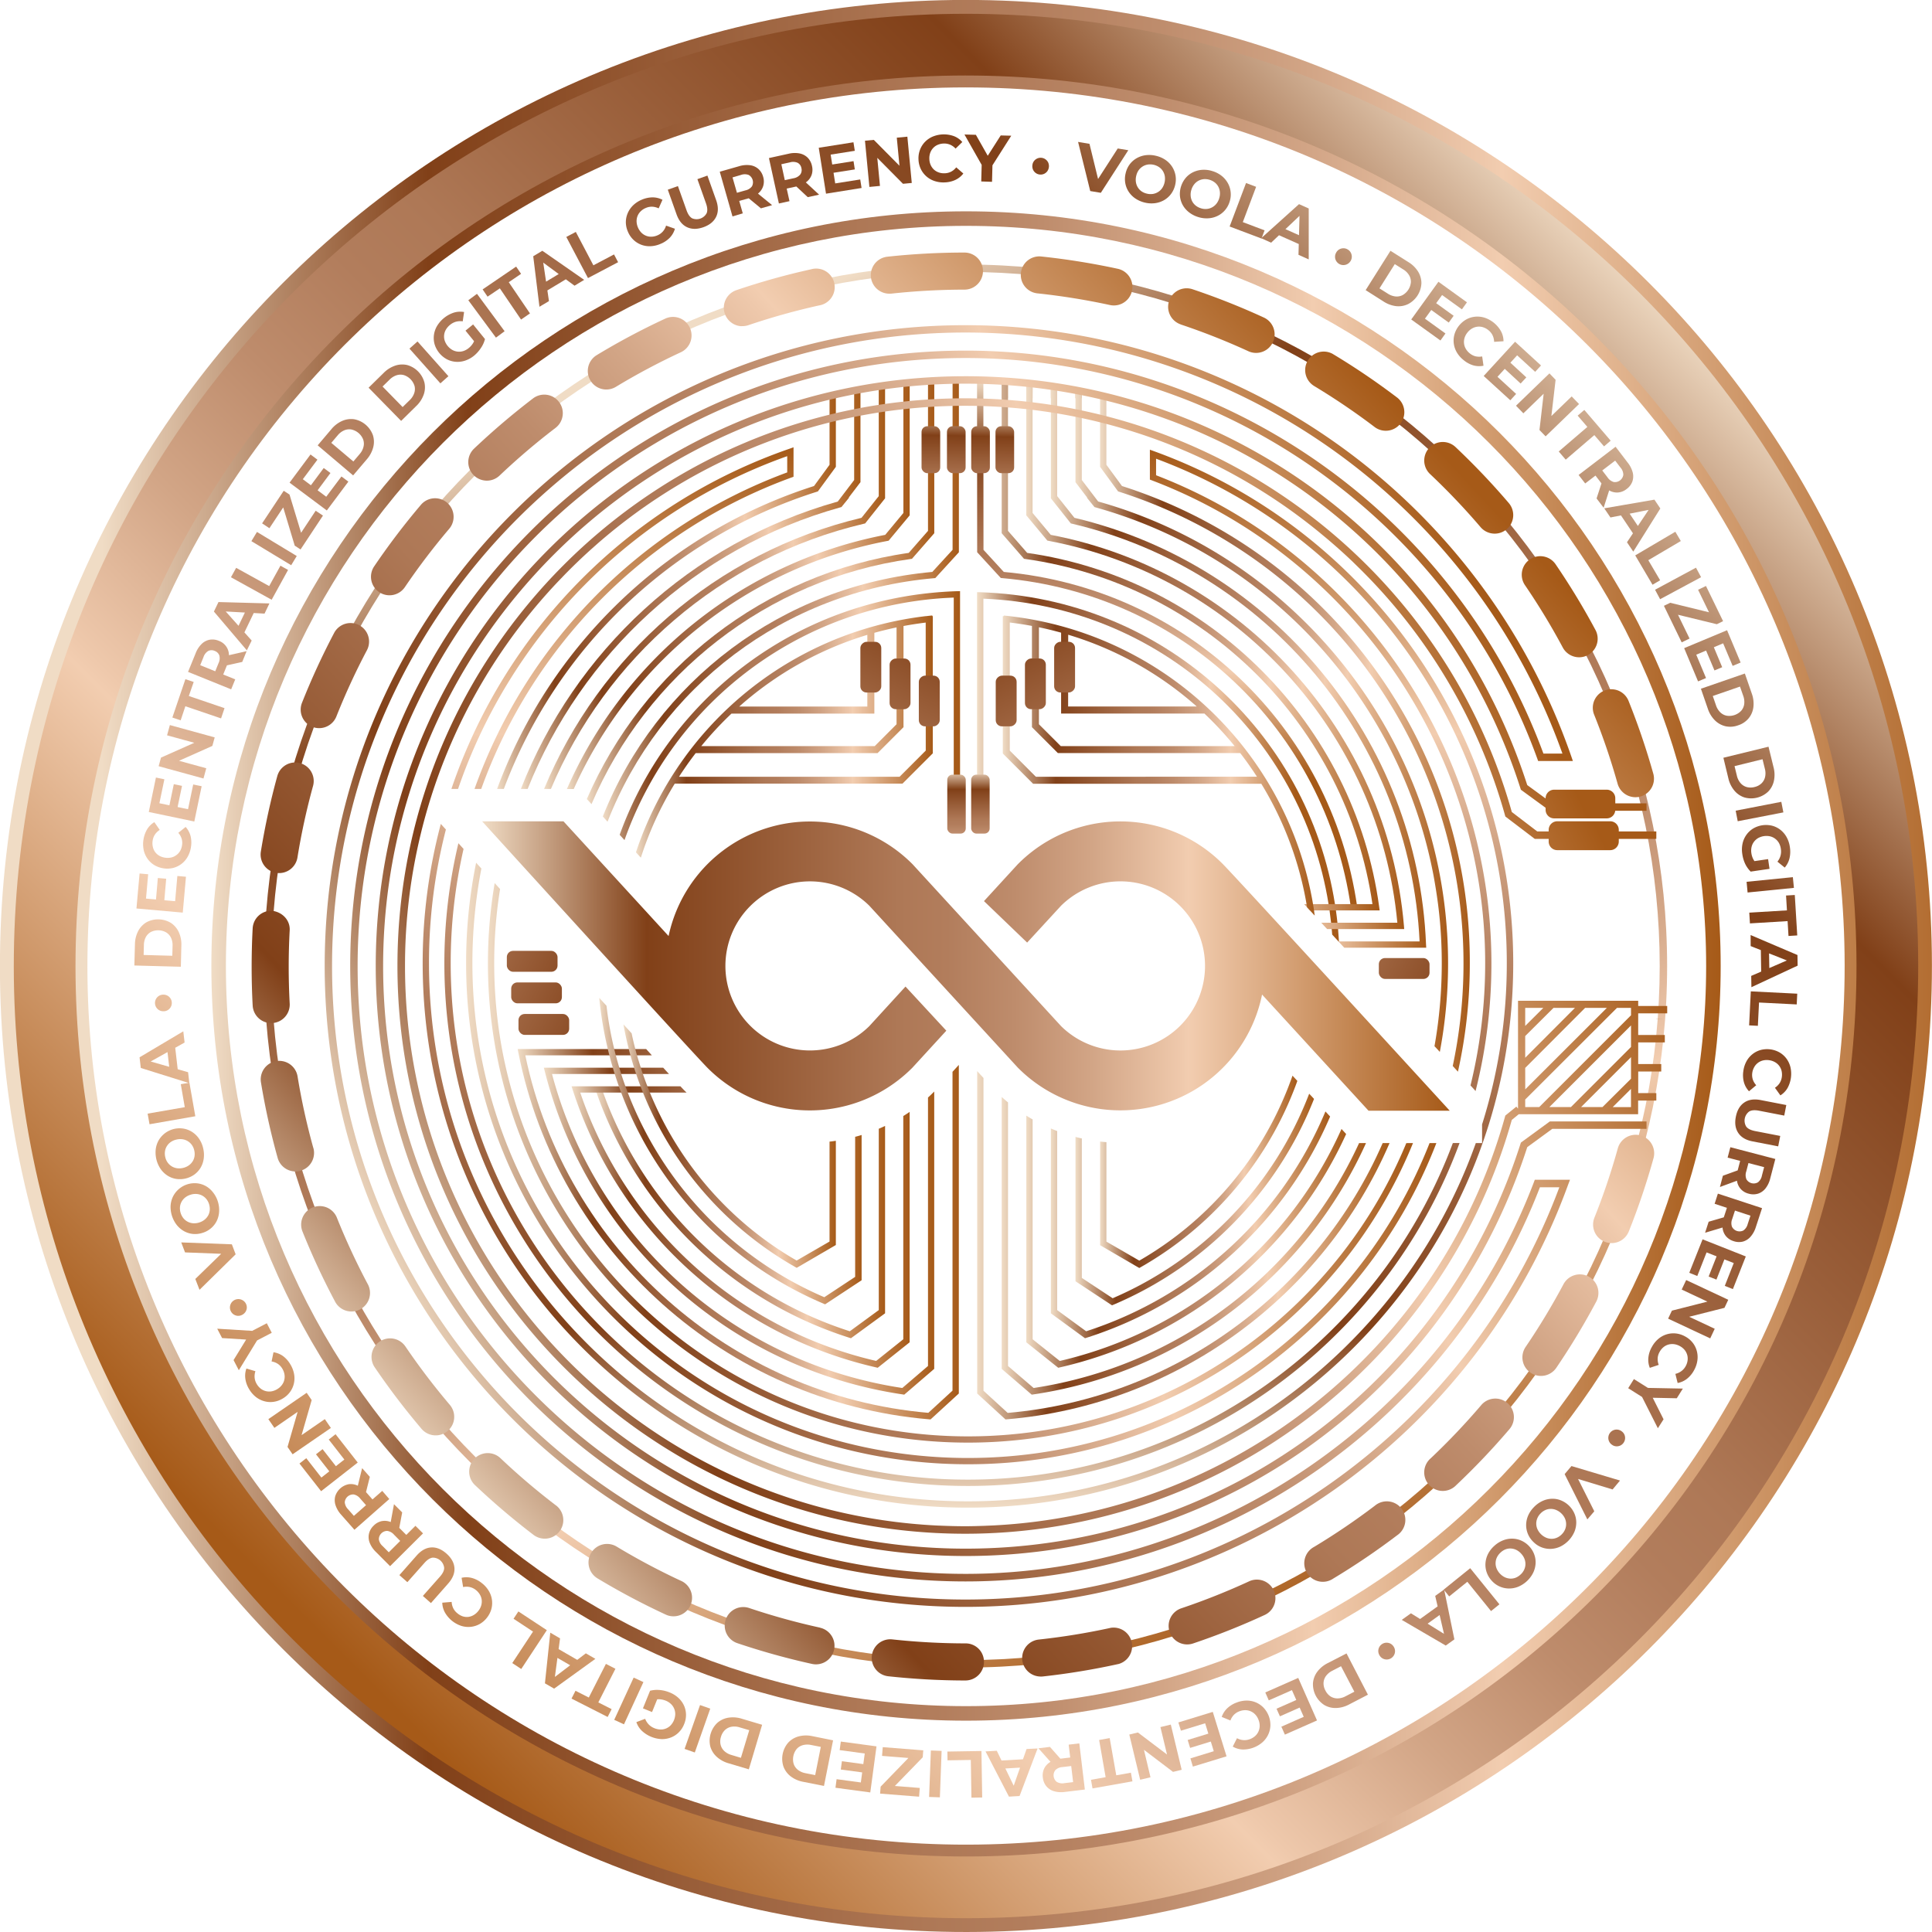 <svg xmlns="http://www.w3.org/2000/svg" xmlns:xlink="http://www.w3.org/1999/xlink" viewBox="0 0 1015.97 1015.97"><defs><style>.cls-1{fill:url(#linear-gradient);}.cls-2{fill:url(#linear-gradient-2);}.cls-3{fill:url(#linear-gradient-3);}.cls-4{fill:url(#linear-gradient-4);}.cls-5{fill:url(#linear-gradient-5);}.cls-6{fill:url(#linear-gradient-6);}.cls-7{fill:url(#linear-gradient-7);}.cls-8{fill:url(#linear-gradient-8);}.cls-9{fill:url(#linear-gradient-9);}.cls-10{fill:url(#linear-gradient-10);}.cls-11{fill:url(#linear-gradient-11);}.cls-12{fill:url(#linear-gradient-12);}.cls-13{fill:url(#linear-gradient-13);}.cls-14{fill:url(#linear-gradient-14);}.cls-15{fill:url(#linear-gradient-15);}.cls-16{fill:url(#linear-gradient-16);}.cls-17{fill:url(#linear-gradient-17);}.cls-18{fill:url(#linear-gradient-18);}.cls-19{fill:url(#linear-gradient-19);}.cls-20{fill:url(#linear-gradient-20);}.cls-21{fill:url(#linear-gradient-21);}.cls-22{fill:url(#linear-gradient-22);}.cls-23{fill:url(#linear-gradient-23);}.cls-24{fill:url(#linear-gradient-24);}.cls-25{fill:url(#linear-gradient-25);}.cls-26{fill:url(#linear-gradient-26);}.cls-27{fill:url(#linear-gradient-27);}.cls-28{fill:url(#linear-gradient-28);}.cls-29{fill:url(#linear-gradient-29);}.cls-30{fill:url(#linear-gradient-30);}.cls-31{fill:url(#linear-gradient-31);}.cls-32{fill:url(#linear-gradient-32);}.cls-33{fill:url(#linear-gradient-33);}.cls-34{fill:url(#linear-gradient-34);}.cls-35{fill:url(#linear-gradient-35);}.cls-36{fill:url(#linear-gradient-36);}.cls-37{fill:url(#linear-gradient-37);}.cls-38{fill:url(#linear-gradient-38);}.cls-39{fill:url(#linear-gradient-39);}.cls-40{fill:url(#linear-gradient-40);}.cls-41{fill:url(#linear-gradient-41);}.cls-42{fill:url(#linear-gradient-42);}.cls-43{fill:url(#linear-gradient-43);}.cls-44{fill:url(#linear-gradient-44);}.cls-45{fill:url(#linear-gradient-45);}.cls-46{fill:url(#linear-gradient-46);}.cls-47{fill:url(#linear-gradient-47);}.cls-48{fill:url(#linear-gradient-48);}.cls-49{fill:url(#linear-gradient-49);}.cls-50{fill:url(#linear-gradient-50);}.cls-51{fill:url(#linear-gradient-51);}.cls-52{fill:url(#linear-gradient-52);}.cls-53{fill:url(#linear-gradient-53);}.cls-54{fill:url(#linear-gradient-54);}.cls-55{fill:url(#linear-gradient-55);}.cls-56{fill:url(#linear-gradient-56);}.cls-57{fill:url(#linear-gradient-57);}.cls-58{fill:url(#linear-gradient-58);}.cls-59{fill:url(#linear-gradient-59);}.cls-60{fill:url(#linear-gradient-60);}.cls-61{fill:url(#linear-gradient-61);}.cls-62{fill:url(#linear-gradient-62);}.cls-63{fill:url(#linear-gradient-63);}.cls-64{fill:url(#linear-gradient-64);}.cls-65{fill:url(#linear-gradient-65);}.cls-66{fill:url(#linear-gradient-66);}.cls-67{fill:url(#linear-gradient-67);}.cls-68{fill:url(#linear-gradient-68);}.cls-69{fill:url(#linear-gradient-69);}.cls-70{fill:url(#linear-gradient-70);}.cls-71{fill:url(#linear-gradient-71);}.cls-72{fill:url(#linear-gradient-72);}.cls-73{fill:url(#linear-gradient-73);}.cls-74{fill:url(#linear-gradient-74);}.cls-75{fill:url(#linear-gradient-75);}.cls-76{fill:url(#linear-gradient-76);}.cls-77{fill:url(#linear-gradient-77);}.cls-78{fill:url(#linear-gradient-78);}.cls-79{fill:url(#linear-gradient-79);}.cls-80{fill:url(#linear-gradient-80);}.cls-81{fill:url(#linear-gradient-81);}.cls-82{fill:url(#linear-gradient-82);}.cls-83{fill:url(#linear-gradient-83);}.cls-84{fill:url(#linear-gradient-84);}.cls-85{fill:url(#linear-gradient-85);}.cls-86{fill:url(#linear-gradient-86);}.cls-87{fill:url(#linear-gradient-87);}.cls-88{fill:url(#linear-gradient-88);}.cls-89{fill:url(#linear-gradient-89);}.cls-90{fill:url(#linear-gradient-90);}.cls-91{fill:url(#linear-gradient-91);}.cls-92{fill:url(#linear-gradient-92);}.cls-93{fill:url(#linear-gradient-93);}.cls-94{fill:url(#linear-gradient-94);}.cls-95{fill:url(#linear-gradient-95);}.cls-96{fill:url(#linear-gradient-96);}.cls-97{fill:url(#linear-gradient-97);}.cls-98{fill:url(#linear-gradient-98);}.cls-99{fill:url(#linear-gradient-99);}.cls-100{fill:url(#linear-gradient-100);}.cls-101{fill:url(#linear-gradient-101);}.cls-102{fill:url(#linear-gradient-102);}.cls-103{fill:url(#linear-gradient-103);}.cls-104{fill:url(#linear-gradient-104);}.cls-105{fill:url(#linear-gradient-105);}.cls-106{fill:url(#linear-gradient-106);}.cls-107{fill:url(#linear-gradient-107);}.cls-108{fill:url(#linear-gradient-108);}.cls-109{fill:url(#linear-gradient-109);}.cls-110{fill:url(#linear-gradient-110);}.cls-111{fill:url(#linear-gradient-111);}.cls-112{fill:url(#linear-gradient-112);}.cls-113{fill:url(#linear-gradient-113);}.cls-114{fill:url(#linear-gradient-114);}.cls-115{fill:url(#linear-gradient-115);}.cls-116{fill:url(#linear-gradient-116);}.cls-117{fill:url(#linear-gradient-117);}.cls-118{fill:url(#linear-gradient-118);}.cls-119{fill:url(#linear-gradient-119);}.cls-120{fill:url(#linear-gradient-120);}.cls-121{fill:url(#linear-gradient-121);}.cls-122{fill:url(#linear-gradient-122);}.cls-123{fill:url(#linear-gradient-123);}.cls-124{fill:url(#linear-gradient-124);}.cls-125{fill:url(#linear-gradient-125);}.cls-126{fill:url(#linear-gradient-126);}.cls-127{fill:url(#linear-gradient-127);}.cls-128{fill:url(#linear-gradient-128);}.cls-129{fill:url(#linear-gradient-129);}.cls-130{fill:url(#linear-gradient-130);}.cls-131{fill:url(#linear-gradient-131);}.cls-132{fill:url(#linear-gradient-132);}.cls-133{fill:url(#linear-gradient-133);}.cls-134{fill:url(#linear-gradient-134);}.cls-135{fill:url(#linear-gradient-135);}.cls-136{fill:url(#linear-gradient-136);}.cls-137{fill:url(#linear-gradient-137);}.cls-138{fill:url(#linear-gradient-138);}.cls-139{fill:url(#linear-gradient-139);}.cls-140{fill:url(#linear-gradient-140);}.cls-141{fill:url(#linear-gradient-141);}.cls-142{fill:url(#linear-gradient-142);}.cls-143{fill:url(#linear-gradient-143);}.cls-144{fill:url(#linear-gradient-144);}.cls-145{fill:url(#linear-gradient-145);}.cls-146{fill:url(#linear-gradient-146);}.cls-147{fill:url(#linear-gradient-147);}.cls-148{fill:url(#linear-gradient-148);}.cls-149{fill:url(#linear-gradient-149);}.cls-150{fill:url(#linear-gradient-150);}.cls-151{fill:url(#linear-gradient-151);}.cls-152{fill:url(#linear-gradient-152);}.cls-153{fill:url(#linear-gradient-153);}.cls-154{fill:url(#linear-gradient-154);}.cls-155{fill:url(#linear-gradient-155);}.cls-156{fill:url(#linear-gradient-156);}.cls-157{fill:url(#linear-gradient-157);}.cls-158{fill:url(#linear-gradient-158);}.cls-159{fill:url(#linear-gradient-159);}.cls-160{fill:url(#linear-gradient-160);}.cls-161{fill:url(#linear-gradient-161);}.cls-162{fill:url(#linear-gradient-162);}.cls-163{fill:url(#linear-gradient-163);}.cls-164{fill:url(#linear-gradient-164);}.cls-165{fill:url(#linear-gradient-165);}.cls-166{fill:url(#linear-gradient-166);}.cls-167{fill:url(#linear-gradient-167);}.cls-168{fill:url(#linear-gradient-168);}.cls-169{fill:url(#linear-gradient-169);}.cls-170{fill:url(#linear-gradient-170);}.cls-171{fill:url(#linear-gradient-171);}.cls-172{fill:url(#linear-gradient-172);}.cls-173{fill:url(#linear-gradient-173);}.cls-174{fill:url(#linear-gradient-174);}.cls-175{fill:url(#linear-gradient-175);}.cls-176{fill:url(#linear-gradient-176);}.cls-177{fill:url(#linear-gradient-177);}.cls-178{fill:url(#linear-gradient-178);}.cls-179{fill:url(#linear-gradient-179);}.cls-180{fill:url(#linear-gradient-180);}.cls-181{fill:url(#linear-gradient-181);}.cls-182{fill:url(#linear-gradient-182);}.cls-183{fill:url(#linear-gradient-183);}.cls-184{fill:url(#linear-gradient-184);}.cls-185{fill:url(#linear-gradient-185);}.cls-186{fill:url(#linear-gradient-186);}.cls-187{fill:url(#linear-gradient-187);}.cls-188{fill:url(#linear-gradient-188);}.cls-189{fill:url(#linear-gradient-189);}.cls-190{fill:url(#linear-gradient-190);}.cls-191{fill:url(#linear-gradient-191);}.cls-192{fill:url(#linear-gradient-192);}</style><linearGradient id="linear-gradient" x1="53.48" y1="507.98" x2="1062.12" y2="507.98" gradientUnits="userSpaceOnUse"><stop offset="0" stop-color="#f0dcc5"/><stop offset="0.17" stop-color="#814018"/><stop offset="0.43" stop-color="#ae7856"/><stop offset="0.48" stop-color="#b27d5c"/><stop offset="0.55" stop-color="#be8c6c"/><stop offset="0.63" stop-color="#d2a586"/><stop offset="0.72" stop-color="#eec8ab"/><stop offset="0.73" stop-color="#f2cdb0"/><stop offset="1" stop-color="#a65a18"/></linearGradient><linearGradient id="linear-gradient-2" x1="316.99" y1="315.67" x2="504.24" y2="315.67" xlink:href="#linear-gradient"/><linearGradient id="linear-gradient-3" x1="313.3" y1="638.04" x2="465.43" y2="638.04" xlink:href="#linear-gradient"/><linearGradient id="linear-gradient-4" x1="1604.59" y1="561.39" x2="2162.2" y2="561.39" gradientTransform="translate(-52.38 2397.39) rotate(-90)" xlink:href="#linear-gradient"/><linearGradient id="linear-gradient-5" x1="514.08" y1="403.38" x2="681.43" y2="403.38" xlink:href="#linear-gradient"/><linearGradient id="linear-gradient-6" x1="565.57" y1="630.78" x2="690.95" y2="630.78" xlink:href="#linear-gradient"/><linearGradient id="linear-gradient-7" x1="2138.31" y1="602.12" x2="2201.69" y2="623.38" gradientTransform="translate(-52.38 2397.39) rotate(-90)" xlink:href="#linear-gradient"/><linearGradient id="linear-gradient-8" x1="552.61" y1="644.1" x2="699.46" y2="644.1" xlink:href="#linear-gradient"/><linearGradient id="linear-gradient-9" x1="613.75" y1="199.91" x2="613.75" y2="409" xlink:href="#linear-gradient"/><linearGradient id="linear-gradient-10" x1="261.4" y1="311.09" x2="439.55" y2="311.09" xlink:href="#linear-gradient"/><linearGradient id="linear-gradient-11" x1="245.12" y1="611.85" x2="755.34" y2="611.85" xlink:href="#linear-gradient"/><linearGradient id="linear-gradient-12" x1="578.49" y1="385.43" x2="772.92" y2="385.43" xlink:href="#linear-gradient"/><linearGradient id="linear-gradient-13" x1="300.56" y1="645.25" x2="478.34" y2="645.25" xlink:href="#linear-gradient"/><linearGradient id="linear-gradient-14" x1="272.18" y1="649.05" x2="504.21" y2="649.05" xlink:href="#linear-gradient"/><linearGradient id="linear-gradient-15" x1="285.99" y1="647.43" x2="491.27" y2="647.43" xlink:href="#linear-gradient"/><linearGradient id="linear-gradient-16" x1="308.59" y1="310.8" x2="491.3" y2="310.8" xlink:href="#linear-gradient"/><linearGradient id="linear-gradient-17" x1="298.1" y1="307.34" x2="478.37" y2="307.34" xlink:href="#linear-gradient"/><linearGradient id="linear-gradient-18" x1="286.11" y1="308.14" x2="465.43" y2="308.14" xlink:href="#linear-gradient"/><linearGradient id="linear-gradient-19" x1="2133.94" y1="561.03" x2="2213.5" y2="587.72" gradientTransform="translate(-52.38 2397.39) rotate(-90)" xlink:href="#linear-gradient"/><linearGradient id="linear-gradient-20" x1="2133.99" y1="587.36" x2="2206.16" y2="611.57" gradientTransform="translate(-52.38 2397.39) rotate(-90)" xlink:href="#linear-gradient"/><linearGradient id="linear-gradient-21" x1="2133.09" y1="573.86" x2="2210.03" y2="599.67" gradientTransform="translate(-52.38 2397.39) rotate(-90)" xlink:href="#linear-gradient"/><linearGradient id="linear-gradient-22" x1="539.7" y1="652.96" x2="707.89" y2="652.96" xlink:href="#linear-gradient"/><linearGradient id="linear-gradient-23" x1="526.76" y1="655.12" x2="718.34" y2="655.12" xlink:href="#linear-gradient"/><linearGradient id="linear-gradient-24" x1="513.84" y1="654.83" x2="730.72" y2="654.83" xlink:href="#linear-gradient"/><linearGradient id="linear-gradient-25" x1="516.12" y1="339.25" x2="723.74" y2="339.25" xlink:href="#linear-gradient"/><linearGradient id="linear-gradient-26" x1="539.68" y1="344.68" x2="738.42" y2="344.68" xlink:href="#linear-gradient"/><linearGradient id="linear-gradient-27" x1="552.61" y1="350.39" x2="749.97" y2="350.39" xlink:href="#linear-gradient"/><linearGradient id="linear-gradient-28" x1="315.12" y1="605.33" x2="453.09" y2="605.33" xlink:href="#linear-gradient"/><linearGradient id="linear-gradient-29" x1="311.13" y1="373.5" x2="502.11" y2="378.61" xlink:href="#linear-gradient"/><linearGradient id="linear-gradient-30" x1="273.9" y1="309.73" x2="452.49" y2="309.73" xlink:href="#linear-gradient"/><linearGradient id="linear-gradient-31" x1="256.55" y1="611.5" x2="743.05" y2="611.5" xlink:href="#linear-gradient"/><linearGradient id="linear-gradient-32" x1="565.55" y1="378.87" x2="761.49" y2="378.87" xlink:href="#linear-gradient"/><linearGradient id="linear-gradient-33" x1="869.02" y1="146.95" x2="162.59" y2="853.38" xlink:href="#linear-gradient"/><linearGradient id="linear-gradient-34" x1="366.87" y1="179.19" x2="661.71" y2="867.16" xlink:href="#linear-gradient"/><linearGradient id="linear-gradient-35" x1="111.13" y1="507.98" x2="904.84" y2="507.98" xlink:href="#linear-gradient"/><linearGradient id="linear-gradient-36" x1="194.96" y1="652.9" x2="806.54" y2="369.46" xlink:href="#linear-gradient"/><linearGradient id="linear-gradient-37" x1="195.05" y1="653.08" x2="807.19" y2="369.37" xlink:href="#linear-gradient"/><linearGradient id="linear-gradient-38" x1="270.21" y1="815.25" x2="882.36" y2="531.54" xlink:href="#linear-gradient"/><linearGradient id="linear-gradient-39" x1="-3.84" y1="537.78" x2="557.19" y2="20.21" xlink:href="#linear-gradient"/><linearGradient id="linear-gradient-40" x1="-22.89" y1="517.14" x2="538.14" y2="-0.44" xlink:href="#linear-gradient"/><linearGradient id="linear-gradient-41" x1="-30.76" y1="508.6" x2="530.27" y2="-8.98" xlink:href="#linear-gradient"/><linearGradient id="linear-gradient-42" x1="25.57" y1="569.66" x2="586.6" y2="52.08" xlink:href="#linear-gradient"/><linearGradient id="linear-gradient-43" x1="-27.11" y1="512.56" x2="533.92" y2="-5.02" xlink:href="#linear-gradient"/><linearGradient id="linear-gradient-44" x1="266.16" y1="830.45" x2="827.19" y2="312.87" xlink:href="#linear-gradient"/><linearGradient id="linear-gradient-45" x1="63.86" y1="611.16" x2="624.89" y2="93.58" xlink:href="#linear-gradient"/><linearGradient id="linear-gradient-46" x1="-12.09" y1="528.84" x2="548.93" y2="11.26" xlink:href="#linear-gradient"/><linearGradient id="linear-gradient-47" x1="212.87" y1="772.68" x2="773.9" y2="255.11" xlink:href="#linear-gradient"/><linearGradient id="linear-gradient-48" x1="109.28" y1="660.4" x2="670.31" y2="142.82" xlink:href="#linear-gradient"/><linearGradient id="linear-gradient-49" x1="159.75" y1="715.11" x2="720.78" y2="197.53" xlink:href="#linear-gradient"/><linearGradient id="linear-gradient-50" x1="317.13" y1="885.7" x2="878.16" y2="368.12" xlink:href="#linear-gradient"/><linearGradient id="linear-gradient-51" x1="13.66" y1="556.75" x2="574.69" y2="39.18" xlink:href="#linear-gradient"/><linearGradient id="linear-gradient-52" x1="423.42" y1="1000.91" x2="984.45" y2="483.33" xlink:href="#linear-gradient"/><linearGradient id="linear-gradient-53" x1="461.52" y1="1042.21" x2="1022.55" y2="524.63" xlink:href="#linear-gradient"/><linearGradient id="linear-gradient-54" x1="447.89" y1="1027.44" x2="1008.92" y2="509.86" xlink:href="#linear-gradient"/><linearGradient id="linear-gradient-55" x1="434.08" y1="1012.46" x2="995.1" y2="494.88" xlink:href="#linear-gradient"/><linearGradient id="linear-gradient-56" x1="454.48" y1="1034.58" x2="1015.51" y2="517" xlink:href="#linear-gradient"/><linearGradient id="linear-gradient-57" x1="463.74" y1="1044.62" x2="1024.77" y2="527.04" xlink:href="#linear-gradient"/><linearGradient id="linear-gradient-58" x1="389.27" y1="963.89" x2="950.3" y2="446.31" xlink:href="#linear-gradient"/><linearGradient id="linear-gradient-59" x1="91.91" y1="641.57" x2="652.94" y2="123.99" xlink:href="#linear-gradient"/><linearGradient id="linear-gradient-60" x1="347.11" y1="918.2" x2="908.14" y2="400.62" xlink:href="#linear-gradient"/><linearGradient id="linear-gradient-61" x1="140.78" y1="694.54" x2="701.81" y2="176.96" xlink:href="#linear-gradient"/><linearGradient id="linear-gradient-62" x1="48.89" y1="594.94" x2="609.92" y2="77.36" xlink:href="#linear-gradient"/><linearGradient id="linear-gradient-63" x1="298.84" y1="865.87" x2="859.87" y2="348.29" xlink:href="#linear-gradient"/><linearGradient id="linear-gradient-64" x1="193.19" y1="751.36" x2="754.22" y2="233.78" xlink:href="#linear-gradient"/><linearGradient id="linear-gradient-65" x1="246.71" y1="809.36" x2="807.74" y2="291.79" xlink:href="#linear-gradient"/><linearGradient id="linear-gradient-66" x1="192.89" y1="653.78" x2="808.7" y2="368.37" xlink:href="#linear-gradient"/><linearGradient id="linear-gradient-67" x1="253.54" y1="507.98" x2="762.42" y2="507.98" xlink:href="#linear-gradient"/><linearGradient id="linear-gradient-68" x1="502.99" y1="404.94" x2="502.99" y2="464.7" xlink:href="#linear-gradient"/><linearGradient id="linear-gradient-69" x1="515.57" y1="404.94" x2="515.57" y2="464.7" xlink:href="#linear-gradient"/><linearGradient id="linear-gradient-70" x1="490.03" y1="213.37" x2="487.99" y2="304.26" xlink:href="#linear-gradient"/><linearGradient id="linear-gradient-71" x1="503.39" y1="213.67" x2="501.35" y2="304.56" gradientTransform="translate(1005.76 472.95) rotate(-180)" xlink:href="#linear-gradient"/><linearGradient id="linear-gradient-72" x1="516.14" y1="213.95" x2="514.1" y2="304.85" xlink:href="#linear-gradient"/><linearGradient id="linear-gradient-73" x1="528.89" y1="214.24" x2="526.85" y2="305.13" xlink:href="#linear-gradient"/><linearGradient id="linear-gradient-74" x1="527.26" y1="402.58" x2="691.36" y2="402.58" xlink:href="#linear-gradient"/><linearGradient id="linear-gradient-75" x1="578.5" y1="616.17" x2="682.23" y2="616.17" xlink:href="#linear-gradient"/><linearGradient id="linear-gradient-76" x1="-393.54" y1="1047.28" x2="-135.91" y2="914.98" gradientTransform="translate(880.28 -658.91)" xlink:href="#linear-gradient"/><linearGradient id="linear-gradient-77" x1="-385.46" y1="1063.01" x2="-127.83" y2="930.7" gradientTransform="translate(856.13 -665.49)" xlink:href="#linear-gradient"/><linearGradient id="linear-gradient-78" x1="-377.34" y1="1078.83" x2="-119.71" y2="946.52" gradientTransform="translate(831.75 -671.84)" xlink:href="#linear-gradient"/><linearGradient id="linear-gradient-79" x1="327.88" y1="602.73" x2="439.54" y2="602.73" xlink:href="#linear-gradient"/><linearGradient id="linear-gradient-80" x1="334.35" y1="387.39" x2="490.54" y2="387.39" xlink:href="#linear-gradient"/><linearGradient id="linear-gradient-81" x1="-393.54" y1="1301.5" x2="-135.91" y2="1169.19" gradientTransform="matrix(1, 0, 0, -1, 778.38, 1614.79)" xlink:href="#linear-gradient"/><linearGradient id="linear-gradient-82" x1="-385.46" y1="1317.23" x2="-127.83" y2="1184.92" gradientTransform="matrix(1, 0, 0, -1, 784.96, 1638.94)" xlink:href="#linear-gradient"/><linearGradient id="linear-gradient-83" x1="-377.34" y1="1333.05" x2="-119.71" y2="1200.74" gradientTransform="matrix(1, 0, 0, -1, 791.31, 1663.32)" xlink:href="#linear-gradient"/><linearGradient id="linear-gradient-84" x1="399.14" y1="368.06" x2="656.77" y2="235.75" gradientTransform="matrix(1, 0, 0, -1, -187.84, 868.41)" xlink:href="#linear-gradient"/><linearGradient id="linear-gradient-85" x1="402.97" y1="351.46" x2="660.6" y2="219.15" gradientTransform="matrix(1, 0, 0, -1, -195.5, 835.22)" xlink:href="#linear-gradient"/><linearGradient id="linear-gradient-86" x1="405.26" y1="334.86" x2="662.89" y2="202.56" gradientTransform="matrix(1, 0, 0, -1, -200.1, 802.03)" xlink:href="#linear-gradient"/><linearGradient id="linear-gradient-87" x1="-53.29" y1="338.64" x2="204.34" y2="206.33" gradientTransform="matrix(1, 0, 0, -1, 717.02, 809.58)" xlink:href="#linear-gradient"/><linearGradient id="linear-gradient-88" x1="677.94" y1="-17.06" x2="-60.2" y2="721.09" xlink:href="#linear-gradient"/><linearGradient id="linear-gradient-89" x1="697.08" y1="2.08" x2="-41.07" y2="740.22" xlink:href="#linear-gradient"/><linearGradient id="linear-gradient-90" x1="715.43" y1="20.43" x2="-22.72" y2="758.57" xlink:href="#linear-gradient"/><linearGradient id="linear-gradient-91" x1="732.58" y1="37.58" x2="-5.57" y2="775.72" xlink:href="#linear-gradient"/><linearGradient id="linear-gradient-92" x1="750.79" y1="55.78" x2="12.64" y2="793.93" xlink:href="#linear-gradient"/><linearGradient id="linear-gradient-93" x1="768.21" y1="73.21" x2="30.07" y2="811.36" xlink:href="#linear-gradient"/><linearGradient id="linear-gradient-94" x1="788.6" y1="93.6" x2="50.45" y2="831.74" xlink:href="#linear-gradient"/><linearGradient id="linear-gradient-95" x1="807.77" y1="112.77" x2="69.62" y2="850.92" xlink:href="#linear-gradient"/><linearGradient id="linear-gradient-96" x1="825.2" y1="130.2" x2="87.05" y2="868.34" xlink:href="#linear-gradient"/><linearGradient id="linear-gradient-97" x1="842.79" y1="147.78" x2="104.64" y2="885.93" xlink:href="#linear-gradient"/><linearGradient id="linear-gradient-98" x1="860.85" y1="165.85" x2="122.71" y2="904" xlink:href="#linear-gradient"/><linearGradient id="linear-gradient-99" x1="879.24" y1="184.24" x2="141.1" y2="922.39" xlink:href="#linear-gradient"/><linearGradient id="linear-gradient-100" x1="895.65" y1="200.65" x2="157.51" y2="938.8" xlink:href="#linear-gradient"/><linearGradient id="linear-gradient-101" x1="912.47" y1="217.47" x2="174.32" y2="955.61" xlink:href="#linear-gradient"/><linearGradient id="linear-gradient-102" x1="930.03" y1="235.02" x2="191.88" y2="973.17" xlink:href="#linear-gradient"/><linearGradient id="linear-gradient-103" x1="942.13" y1="247.12" x2="203.98" y2="985.27" xlink:href="#linear-gradient"/><linearGradient id="linear-gradient-104" x1="954.07" y1="259.07" x2="215.92" y2="997.22" xlink:href="#linear-gradient"/><linearGradient id="linear-gradient-105" x1="970.06" y1="275.06" x2="231.91" y2="1013.2" xlink:href="#linear-gradient"/><linearGradient id="linear-gradient-106" x1="986" y1="291" x2="247.85" y2="1029.14" xlink:href="#linear-gradient"/><linearGradient id="linear-gradient-107" x1="1010.22" y1="315.22" x2="272.07" y2="1053.37" xlink:href="#linear-gradient"/><linearGradient id="linear-gradient-108" x1="1023.51" y1="328.51" x2="285.37" y2="1066.66" xlink:href="#linear-gradient"/><linearGradient id="linear-gradient-109" x1="1035.47" y1="340.47" x2="297.33" y2="1078.62" xlink:href="#linear-gradient"/><linearGradient id="linear-gradient-110" x1="1045.61" y1="350.61" x2="307.46" y2="1088.76" xlink:href="#linear-gradient"/><linearGradient id="linear-gradient-111" x1="1056.71" y1="361.71" x2="318.56" y2="1099.85" xlink:href="#linear-gradient"/><linearGradient id="linear-gradient-112" x1="1063.85" y1="368.85" x2="325.71" y2="1107" xlink:href="#linear-gradient"/><linearGradient id="linear-gradient-113" x1="1076.26" y1="381.26" x2="338.11" y2="1119.4" xlink:href="#linear-gradient"/><linearGradient id="linear-gradient-114" x1="1094.62" y1="399.62" x2="356.47" y2="1137.76" xlink:href="#linear-gradient"/><linearGradient id="linear-gradient-115" x1="1106.19" y1="411.19" x2="368.04" y2="1149.33" xlink:href="#linear-gradient"/><linearGradient id="linear-gradient-116" x1="1114.15" y1="419.15" x2="376" y2="1157.29" xlink:href="#linear-gradient"/><linearGradient id="linear-gradient-117" x1="1123" y1="428" x2="384.86" y2="1166.15" xlink:href="#linear-gradient"/><linearGradient id="linear-gradient-118" x1="1131.52" y1="436.51" x2="393.37" y2="1174.66" xlink:href="#linear-gradient"/><linearGradient id="linear-gradient-119" x1="1138.24" y1="443.24" x2="400.09" y2="1181.38" xlink:href="#linear-gradient"/><linearGradient id="linear-gradient-120" x1="1144.57" y1="449.57" x2="406.43" y2="1187.72" xlink:href="#linear-gradient"/><linearGradient id="linear-gradient-121" x1="1149.33" y1="454.33" x2="411.19" y2="1192.48" xlink:href="#linear-gradient"/><linearGradient id="linear-gradient-122" x1="1150.67" y1="455.67" x2="412.52" y2="1193.81" xlink:href="#linear-gradient"/><linearGradient id="linear-gradient-123" x1="1155.28" y1="460.27" x2="417.13" y2="1198.42" xlink:href="#linear-gradient"/><linearGradient id="linear-gradient-124" x1="1156.03" y1="461.03" x2="417.88" y2="1199.17" xlink:href="#linear-gradient"/><linearGradient id="linear-gradient-125" x1="1155.79" y1="460.79" x2="417.65" y2="1198.94" xlink:href="#linear-gradient"/><linearGradient id="linear-gradient-126" x1="1154.32" y1="459.32" x2="416.17" y2="1197.46" xlink:href="#linear-gradient"/><linearGradient id="linear-gradient-127" x1="1151.47" y1="456.46" x2="413.32" y2="1194.61" xlink:href="#linear-gradient"/><linearGradient id="linear-gradient-128" x1="1146.22" y1="451.22" x2="408.08" y2="1189.37" xlink:href="#linear-gradient"/><linearGradient id="linear-gradient-129" x1="1143.04" y1="448.04" x2="404.9" y2="1186.19" xlink:href="#linear-gradient"/><linearGradient id="linear-gradient-130" x1="1135.67" y1="440.67" x2="397.53" y2="1178.82" xlink:href="#linear-gradient"/><linearGradient id="linear-gradient-131" x1="1128.46" y1="433.46" x2="390.31" y2="1171.6" xlink:href="#linear-gradient"/><linearGradient id="linear-gradient-132" x1="1121" y1="426" x2="382.86" y2="1164.15" xlink:href="#linear-gradient"/><linearGradient id="linear-gradient-133" x1="1112.02" y1="417.02" x2="373.88" y2="1155.17" xlink:href="#linear-gradient"/><linearGradient id="linear-gradient-134" x1="1103.82" y1="408.81" x2="365.67" y2="1146.96" xlink:href="#linear-gradient"/><linearGradient id="linear-gradient-135" x1="1091.74" y1="396.74" x2="353.6" y2="1134.89" xlink:href="#linear-gradient"/><linearGradient id="linear-gradient-136" x1="1077.48" y1="382.48" x2="339.33" y2="1120.62" xlink:href="#linear-gradient"/><linearGradient id="linear-gradient-137" x1="1067.76" y1="372.75" x2="329.61" y2="1110.9" xlink:href="#linear-gradient"/><linearGradient id="linear-gradient-138" x1="1059.86" y1="364.86" x2="321.71" y2="1103" xlink:href="#linear-gradient"/><linearGradient id="linear-gradient-139" x1="1050.27" y1="355.27" x2="312.13" y2="1093.42" xlink:href="#linear-gradient"/><linearGradient id="linear-gradient-140" x1="1037.05" y1="342.05" x2="298.91" y2="1080.2" xlink:href="#linear-gradient"/><linearGradient id="linear-gradient-141" x1="1023.33" y1="328.33" x2="285.19" y2="1066.48" xlink:href="#linear-gradient"/><linearGradient id="linear-gradient-142" x1="999.35" y1="304.35" x2="261.2" y2="1042.5" xlink:href="#linear-gradient"/><linearGradient id="linear-gradient-143" x1="985.43" y1="290.43" x2="247.29" y2="1028.58" xlink:href="#linear-gradient"/><linearGradient id="linear-gradient-144" x1="972.25" y1="277.25" x2="234.11" y2="1015.4" xlink:href="#linear-gradient"/><linearGradient id="linear-gradient-145" x1="960.07" y1="265.07" x2="221.93" y2="1003.22" xlink:href="#linear-gradient"/><linearGradient id="linear-gradient-146" x1="951.04" y1="256.04" x2="212.89" y2="994.18" xlink:href="#linear-gradient"/><linearGradient id="linear-gradient-147" x1="930.84" y1="235.84" x2="192.69" y2="973.99" xlink:href="#linear-gradient"/><linearGradient id="linear-gradient-148" x1="915.44" y1="220.44" x2="177.29" y2="958.59" xlink:href="#linear-gradient"/><linearGradient id="linear-gradient-149" x1="892.34" y1="197.34" x2="154.2" y2="935.49" xlink:href="#linear-gradient"/><linearGradient id="linear-gradient-150" x1="874.16" y1="179.16" x2="136.01" y2="917.3" xlink:href="#linear-gradient"/><linearGradient id="linear-gradient-151" x1="854.25" y1="159.25" x2="116.1" y2="897.39" xlink:href="#linear-gradient"/><linearGradient id="linear-gradient-152" x1="836.17" y1="141.17" x2="98.03" y2="879.32" xlink:href="#linear-gradient"/><linearGradient id="linear-gradient-153" x1="818.6" y1="123.6" x2="80.46" y2="861.75" xlink:href="#linear-gradient"/><linearGradient id="linear-gradient-154" x1="800.57" y1="105.57" x2="62.43" y2="843.72" xlink:href="#linear-gradient"/><linearGradient id="linear-gradient-155" x1="780.99" y1="85.99" x2="42.84" y2="824.13" xlink:href="#linear-gradient"/><linearGradient id="linear-gradient-156" x1="762.27" y1="67.27" x2="24.12" y2="805.42" xlink:href="#linear-gradient"/><linearGradient id="linear-gradient-157" x1="753.97" y1="58.97" x2="15.82" y2="797.12" xlink:href="#linear-gradient"/><linearGradient id="linear-gradient-158" x1="730.54" y1="35.54" x2="-7.61" y2="773.68" xlink:href="#linear-gradient"/><linearGradient id="linear-gradient-159" x1="716.53" y1="21.52" x2="-21.62" y2="759.67" xlink:href="#linear-gradient"/><linearGradient id="linear-gradient-160" x1="698.13" y1="3.13" x2="-40.02" y2="741.27" xlink:href="#linear-gradient"/><linearGradient id="linear-gradient-161" x1="685.75" y1="-9.25" x2="-52.39" y2="728.9" xlink:href="#linear-gradient"/><linearGradient id="linear-gradient-162" x1="672.15" y1="-22.85" x2="-66" y2="715.29" xlink:href="#linear-gradient"/><linearGradient id="linear-gradient-163" x1="654.17" y1="-40.83" x2="-83.97" y2="697.32" xlink:href="#linear-gradient"/><linearGradient id="linear-gradient-164" x1="638.75" y1="-56.25" x2="-99.39" y2="681.9" xlink:href="#linear-gradient"/><linearGradient id="linear-gradient-165" x1="624.69" y1="-70.31" x2="-113.46" y2="667.83" xlink:href="#linear-gradient"/><linearGradient id="linear-gradient-166" x1="613.23" y1="-81.78" x2="-124.92" y2="656.37" xlink:href="#linear-gradient"/><linearGradient id="linear-gradient-167" x1="603.76" y1="-91.24" x2="-134.39" y2="646.91" xlink:href="#linear-gradient"/><linearGradient id="linear-gradient-168" x1="594.25" y1="-100.75" x2="-143.89" y2="637.4" xlink:href="#linear-gradient"/><linearGradient id="linear-gradient-169" x1="584.66" y1="-110.34" x2="-153.49" y2="627.8" xlink:href="#linear-gradient"/><linearGradient id="linear-gradient-170" x1="579.67" y1="-115.33" x2="-158.47" y2="622.82" xlink:href="#linear-gradient"/><linearGradient id="linear-gradient-171" x1="573.31" y1="-121.69" x2="-164.83" y2="616.46" xlink:href="#linear-gradient"/><linearGradient id="linear-gradient-172" x1="567.76" y1="-127.24" x2="-170.39" y2="610.9" xlink:href="#linear-gradient"/><linearGradient id="linear-gradient-173" x1="563.8" y1="-131.2" x2="-174.34" y2="606.95" xlink:href="#linear-gradient"/><linearGradient id="linear-gradient-174" x1="561.06" y1="-133.94" x2="-177.09" y2="604.2" xlink:href="#linear-gradient"/><linearGradient id="linear-gradient-175" x1="558.14" y1="-136.86" x2="-180" y2="601.29" xlink:href="#linear-gradient"/><linearGradient id="linear-gradient-176" x1="556.39" y1="-138.61" x2="-181.75" y2="599.54" xlink:href="#linear-gradient"/><linearGradient id="linear-gradient-177" x1="555.04" y1="-139.97" x2="-183.11" y2="598.18" xlink:href="#linear-gradient"/><linearGradient id="linear-gradient-178" x1="555.57" y1="-139.43" x2="-182.57" y2="598.72" xlink:href="#linear-gradient"/><linearGradient id="linear-gradient-179" x1="556.78" y1="-138.22" x2="-181.37" y2="599.92" xlink:href="#linear-gradient"/><linearGradient id="linear-gradient-180" x1="558.42" y1="-136.58" x2="-179.72" y2="601.57" xlink:href="#linear-gradient"/><linearGradient id="linear-gradient-181" x1="559.9" y1="-135.11" x2="-178.25" y2="603.04" xlink:href="#linear-gradient"/><linearGradient id="linear-gradient-182" x1="564.88" y1="-130.12" x2="-173.27" y2="608.02" xlink:href="#linear-gradient"/><linearGradient id="linear-gradient-183" x1="568.83" y1="-126.17" x2="-169.31" y2="611.98" xlink:href="#linear-gradient"/><linearGradient id="linear-gradient-184" x1="577.01" y1="-118" x2="-161.14" y2="620.15" xlink:href="#linear-gradient"/><linearGradient id="linear-gradient-185" x1="583.07" y1="-111.93" x2="-155.08" y2="626.21" xlink:href="#linear-gradient"/><linearGradient id="linear-gradient-186" x1="593.18" y1="-101.83" x2="-144.97" y2="636.32" xlink:href="#linear-gradient"/><linearGradient id="linear-gradient-187" x1="602.67" y1="-92.33" x2="-135.48" y2="645.81" xlink:href="#linear-gradient"/><linearGradient id="linear-gradient-188" x1="612.53" y1="-82.47" x2="-125.61" y2="655.68" xlink:href="#linear-gradient"/><linearGradient id="linear-gradient-189" x1="623.62" y1="-71.38" x2="-114.52" y2="666.77" xlink:href="#linear-gradient"/><linearGradient id="linear-gradient-190" x1="637.24" y1="-57.76" x2="-100.9" y2="680.39" xlink:href="#linear-gradient"/><linearGradient id="linear-gradient-191" x1="646.29" y1="-48.71" x2="-91.86" y2="689.43" xlink:href="#linear-gradient"/><linearGradient id="linear-gradient-192" x1="664.81" y1="-30.19" x2="-73.34" y2="707.95" xlink:href="#linear-gradient"/></defs><g id="Layer_2" data-name="Layer 2"><g id="Layer_1-2" data-name="Layer 1"><path class="cls-1" d="M514.13,0C233.6-3.35,3.43,221.31,0,501.84s221.27,510.7,501.8,514.09,510.7-221.27,514.09-501.8S794.66,3.43,514.13,0ZM502.4,970C247.25,966.89,42.91,757.55,46,502.4S258.42,42.91,513.57,46,973.06,258.42,970,513.57,757.55,973.06,502.4,970Z"/><path class="cls-2" d="M504.24,199.28v91.13L491.83,304l-.65.05c-78.69,6.86-144.15,57.31-171.7,128.06L317,429.35c28.25-70.92,94.13-121.45,173.26-128.59l10.67-11.64V199.28Z"/><path class="cls-3" d="M465.43,592.09v98.53l-17.95,13.11-.8-.25a207.47,207.47,0,0,1-133-128.92c-.14-.38-.27-.75-.4-1.13l3.14-1.08c.25.74.51,1.48.77,2.21A204.18,204.18,0,0,0,446.88,700.07l15.23-11.14V593.57C463.23,593.1,464.34,592.61,465.43,592.09Z"/><path class="cls-4" d="M415.09,236A286.72,286.72,0,0,0,237.37,414.88h3.5a283.43,283.43,0,0,1,173.1-175v8.54A276,276,0,0,0,249.53,414.88h3.53A272.59,272.59,0,0,1,416.2,251.11l1.09-.39V235.2ZM764,601.09c-38.55,103.27-138.3,177-255,177-150,0-272-121.84-272-271.61a269.73,269.73,0,0,1,6.77-60.06l-2.71-3a272.84,272.84,0,0,0-7.38,63.05c0,151.59,123.51,274.93,275.32,274.93,118.54,0,219.82-75.2,258.53-180.33Zm0,0c-38.55,103.27-138.3,177-255,177-150,0-272-121.84-272-271.61a269.73,269.73,0,0,1,6.77-60.06l-2.71-3a272.84,272.84,0,0,0-7.38,63.05c0,151.59,123.51,274.93,275.32,274.93,118.54,0,219.82-75.2,258.53-180.33Zm0,0c-38.55,103.27-138.3,177-255,177-150,0-272-121.84-272-271.61a269.73,269.73,0,0,1,6.77-60.06l-2.71-3a272.84,272.84,0,0,0-7.38,63.05c0,151.59,123.51,274.93,275.32,274.93,118.54,0,219.82-75.2,258.53-180.33Zm0,0c-38.55,103.27-138.3,177-255,177-150,0-272-121.84-272-271.61a269.73,269.73,0,0,1,6.77-60.06l-2.71-3a272.84,272.84,0,0,0-7.38,63.05c0,151.59,123.51,274.93,275.32,274.93,118.54,0,219.82-75.2,258.53-180.33ZM606.9,237.29l-2.22-.81V252.2l1.07.41C710.58,292.47,781,394.49,781,506.49a270.58,270.58,0,0,1-7.71,64.31l1.66,1.81,1,1.13a274.21,274.21,0,0,0,8.33-67.25c0-113-70.82-215.94-176.34-256.57v-8.7c110.41,41.11,184.43,147.4,184.43,265.27a281.75,281.75,0,0,1-13,84.81v9.79h-3.29C737.08,710.76,632.08,789.5,509,789.5c-156.27,0-283.41-127-283.41-283a281.34,281.34,0,0,1,8.89-70.29l-2.67-2.94a285,285,0,0,0-9.54,73.23c0,157.88,128.63,286.32,286.73,286.32S795.75,664.37,795.75,506.49C795.75,386.44,719.86,278.26,606.9,237.29ZM509,781.42c118.54,0,219.82-75.2,258.53-180.33H764c-38.55,103.27-138.3,177-255,177-150,0-272-121.84-272-271.61a269.73,269.73,0,0,1,6.77-60.06l-2.71-3a272.84,272.84,0,0,0-7.38,63.05C233.7,658.08,357.21,781.42,509,781.42ZM764,601.09c-38.55,103.27-138.3,177-255,177-150,0-272-121.84-272-271.61a269.73,269.73,0,0,1,6.77-60.06l-2.71-3a272.84,272.84,0,0,0-7.38,63.05c0,151.59,123.51,274.93,275.32,274.93,118.54,0,219.82-75.2,258.53-180.33Zm0,0c-38.55,103.27-138.3,177-255,177-150,0-272-121.84-272-271.61a269.73,269.73,0,0,1,6.77-60.06l-2.71-3a272.84,272.84,0,0,0-7.38,63.05c0,151.59,123.51,274.93,275.32,274.93,118.54,0,219.82-75.2,258.53-180.33Zm0,0c-38.55,103.27-138.3,177-255,177-150,0-272-121.84-272-271.61a269.73,269.73,0,0,1,6.77-60.06l-2.71-3a272.84,272.84,0,0,0-7.38,63.05c0,151.59,123.51,274.93,275.32,274.93,118.54,0,219.82-75.2,258.53-180.33Z"/><path class="cls-5" d="M704.13,495.37c-.1-.11-.2-.21-.29-.32l-3.29-3.57c-.07-1-.16-2-.25-2.93s-.21-2.21-.33-3.31q-.35-3.25-.81-6.48c-.16-1.11-.33-2.21-.51-3.31-14.24-88.8-88.76-156.8-181.53-160.63v122H513.8V311.39l1.71.05c95.37,3.11,172.14,72.85,186.5,164,.18,1.1.35,2.2.5,3.31.31,2.15.57,4.31.8,6.48.12,1.1.23,2.21.33,3.31q.29,3.24.47,6.5C704.12,495.16,704.13,495.26,704.13,495.37Z"/><path class="cls-6" d="M691,577.87A195,195,0,0,1,585.59,686.08l-.82.35-19.2-12.66v-75.9c1.1.3,2.21.56,3.32.81V672l16.22,10.7A191.72,191.72,0,0,0,688.45,575.14Z"/><rect class="cls-7" x="565.55" y="204.58" width="3.32" height="4.87"/><path class="cls-8" d="M699.46,587.15a207.55,207.55,0,0,1-128.1,116.33l-.8.25-17.95-13.11V593.43l1.61.67,1.71.67v94.16l15.23,11.14A204.28,204.28,0,0,0,697,584.47Z"/><path class="cls-9" d="M713.7,476.84l-3.29.47C697,383.51,621.49,312.24,526.92,304l-.64-.06L513.86,290.4l-.07-91.12h3.32l.07,89.84,10.67,11.64C623.66,309.4,700,381.72,713.7,476.84Z"/><path class="cls-10" d="M439.55,207.3v38.19l-9.46,12.93-.51.16a259.4,259.4,0,0,0-164.64,156.3H261.4A262.73,262.73,0,0,1,428.05,255.59l8.18-11.18V207.3Z"/><path class="cls-11" d="M755.34,601.09C717.2,699.8,621.17,770,509,770c-145.52,0-263.9-118.22-263.9-263.53a265.6,265.6,0,0,1,5.27-52.8c.88,1,1.81,2,2.77,3.05a263.12,263.12,0,0,0-4.73,49.75C248.43,650,365.33,766.7,509,766.7c110.29,0,204.78-68.77,242.76-165.61Z"/><path class="cls-12" d="M772.92,506.49a262.54,262.54,0,0,1-6.24,57.08l-2.74-3a260.34,260.34,0,0,0-175.48-302l-.51-.16-9.46-12.93V207.3h3.32v37.11L590,255.59A262.71,262.71,0,0,1,772.92,506.49Z"/><path class="cls-13" d="M478.34,584.71V705.87l-16.78,13.39-.78-.18A218.88,218.88,0,0,1,301.26,573.42l-.7-2.17h57.26c1.09,1.16,1.88,2,2.32,2.42s.6.6.91.89H305.13A215.56,215.56,0,0,0,460.74,715.67L475,704.28V586.88C476.15,586.19,477.26,585.46,478.34,584.71Z"/><path class="cls-14" d="M504.21,560V732.79l-14.87,13.64-.73-.06c-106.41-8.91-195.25-88.15-216-192.72l-.39-2h67.57l3,3.31H276.23c21.17,101.91,108,179,211.94,188l12.72-11.68V563.62Z"/><path class="cls-15" d="M491.27,574V719.84L475.5,733.4l-.75-.12A228.77,228.77,0,0,1,286.52,563.53l-.53-2.07h62.75l3.06,3.32H290.28A225.47,225.47,0,0,0,474.49,729.9L488,718.32V577.15Q489.66,575.64,491.27,574Z"/><path class="cls-16" d="M491.3,198.75V280.4l-11.74,13.46-.61.08C403.22,304.53,340,354.79,311.05,422.86l-2.26-2.46-.2-.21C338.16,352,401.76,301.62,477.86,290.75L488,279.16l0-80.41Z"/><path class="cls-17" d="M478.37,271l-11.08,13.34-.59.11a227.3,227.3,0,0,0-165,130.48H298.1A230.62,230.62,0,0,1,465.5,281.26l9.56-11.51V199.81h3.31Z"/><path class="cls-18" d="M465.43,201.4v60.65l-10.49,13.21-.56.13C379,293.1,318.56,346.28,289.71,414.88h-3.6c29-70,90.27-124.38,166.93-142.58l9.06-11.41V201.4Z"/><rect class="cls-19" x="526.73" y="199.74" width="3.32" height="9.71"/><rect class="cls-20" x="552.61" y="202.39" width="3.32" height="7.06"/><rect class="cls-21" x="539.67" y="200.8" width="3.32" height="8.65"/><path class="cls-22" d="M707.89,596.34A219,219,0,0,1,557.26,719.08l-.78.18L539.7,705.87V586.67c1.09.69,2.2,1.35,3.32,2V704.28l14.28,11.4a215.75,215.75,0,0,0,148.16-122l1.73,1.89Z"/><path class="cls-23" d="M718.34,601.09a228.75,228.75,0,0,1-175.05,132.2l-.75.11-15.78-13.55v-143c1.09,1,2.19,1.94,3.32,2.87V718.33l13.47,11.57A225.47,225.47,0,0,0,714.7,601.09Z"/><path class="cls-24" d="M730.72,601.09C696.17,681.45,619,738.83,529.46,746.36l-.72.06-14.88-13.63,0-169.54,3.32,3.62,0,164.46L529.91,743c87.55-7.63,163-63.56,197.2-141.91Z"/><path class="cls-25" d="M725.52,478.76H688.85l-1.5-1.63-1.55-1.68h35.92C708.1,381.62,633.26,307.11,539.1,293.94l-.61-.08L526.75,280.4V199.75h3.31v9.71l0,69.7,10.1,11.59c96,13.7,172.05,90.15,185.1,186.13Z"/><path class="cls-26" d="M738.42,488.55H697.86l-3.05-3.31h40c-9.32-99.7-84.51-182.15-183.45-200.84l-.59-.11L539.68,271V200.81H543v68.94l9.56,11.51c100.7,19.29,177,103.71,185.72,205.5Z"/><path class="cls-27" d="M750,498.38H706.89l-2.76-3c-.1-.11-.2-.21-.29-.32h.27l42.4,0c-5-105.32-80-195.51-182.84-219.68l-.56-.13-10.49-13.21V202.4h3.32v58.49L565,272.3c104.59,24.83,180.6,117,184.9,224.36Z"/><path class="cls-28" d="M453.09,596.85v76.39l-19.2,12.66-.82-.35a195,195,0,0,1-106.42-111c-.43-1.1-.83-2.2-1.21-3.31q-1.15-3.21-2.17-6.47c-.36-1.1-.69-2.21-1-3.32-.65-2.14-1.25-4.31-1.8-6.48-.3-1.1-.57-2.2-.83-3.31a194,194,0,0,1-4.51-26.91l3.8,4.15A189.53,189.53,0,0,0,323,551.67c.27,1.11.55,2.21.84,3.31q.87,3.27,1.83,6.48c.34,1.11.68,2.22,1,3.32.7,2.17,1.43,4.33,2.21,6.47.4,1.11.81,2.21,1.24,3.31a191.67,191.67,0,0,0,103.35,107.6l16.22-10.7V597.8C450.88,597.51,452,597.19,453.09,596.85Z"/><path class="cls-29" d="M504.86,310.86V436.25h-3.32v-122A191.07,191.07,0,0,0,328.4,441.79L325.86,439c26.38-73,94.89-125.42,177.29-128.11Z"/><path class="cls-30" d="M452.49,253.55l-6.15,8.07.13.11-3.62,4.46-.33.44-.54.15C365.61,288,305.66,344.13,277.46,414.88H273.9C302.2,342.79,363,285.5,440.56,263.74l8.61-11.31V204.59h3.32Z"/><path class="cls-31" d="M743.05,601.09c-37.54,92.29-128.3,157.53-234,157.53-139.22,0-252.47-113.1-252.47-252.12q0-3.13.08-6.25c.08-3.18.21-6.34.41-9.5l.06-.74a249.81,249.81,0,0,1,3-25.62l2.84,3.12c-.43,2.67-.81,5.36-1.16,8.06q-.63,5.08-1.07,10.22-.86,10.26-.86,20.71a250.25,250.25,0,0,0,2,31.64q.79,6.23,1.89,12.34,1.65,9.18,4,18.13c26.16,101.28,114.74,177.78,222.16,186,2.1.16,4.22.29,6.34.4q6.36.33,12.8.33t12.8-.33c2.12-.11,4.24-.24,6.34-.4,95.6-7.29,176.28-68.68,211.31-153.49Z"/><path class="cls-32" d="M761.49,506.5a251.83,251.83,0,0,1-4.34,46.66c-.91-1-1.84-2-2.81-3q1.06-5.94,1.83-12a250.25,250.25,0,0,0,2-31.64q0-10.44-.86-20.71-.43-5.13-1.08-10.22-1-7.62-2.38-15.12c-17.38-91.63-85.65-168-177.79-193.67l-.54-.15-.34-.44-3.61-4.46.13-.11-6.15-8.07v-49h3.32v47.84l8.61,11.31C680.53,292.65,754,384.26,760.94,490l.06.74c.2,3.16.33,6.32.41,9.5Q761.49,503.37,761.49,506.5Z"/><path class="cls-33" d="M514,7.29C237.51,4,10.63,225.4,7.29,501.93s218.11,503.4,494.64,506.75S1005.34,790.56,1008.68,514,790.56,10.63,514,7.29ZM502.32,976.23C243.72,973.1,36.61,760.92,39.74,502.32S255,36.61,513.65,39.74,979.35,255,976.23,513.65,760.93,979.35,502.32,976.23Z"/><path class="cls-34" d="M507.78,876.9c-203.41,0-368.89-165.49-368.89-368.9S304.37,139.1,507.78,139.1,876.68,304.59,876.68,508,711.2,876.9,507.78,876.9Zm0-733.9c-201.26,0-365,163.74-365,365s163.73,365,365,365,365-163.74,365-365S709,143,507.78,143Z"/><path class="cls-35" d="M508,904.84c-218.82,0-396.85-178-396.85-396.85S289.16,111.13,508,111.13,904.84,289.16,904.84,508,726.81,904.84,508,904.84Zm0-786.07c-214.61,0-389.21,174.6-389.21,389.22S293.37,897.2,508,897.2,897.2,722.6,897.2,508,722.6,118.77,508,118.77Z"/><path class="cls-36" d="M170.74,508c0,185.84,151.2,337,337,337,141.31,0,268.65-89.21,316.87-222l1-2.62H807.1l-.47,1.26c-46.92,123.23-167,206-298.85,206C331.49,827.72,188.06,684.3,188.06,508S331.49,188.27,507.78,188.27c134.07,0,254.87,84.65,300.61,210.62l.46,1.29h18.27l-.89-2.59A337.27,337.27,0,0,0,507.78,171C321.94,171,170.74,322.15,170.74,508ZM821.63,396.28h-10C764.94,269.47,643,184.38,507.78,184.38c-178.44,0-323.62,145.17-323.62,323.62S329.34,831.62,507.78,831.62c133,0,254.18-83.24,302-207.28H820c-48.38,129.79-173.51,216.8-312.25,216.8-183.69,0-333.14-149.45-333.14-333.14S324.09,174.86,507.78,174.86A333.37,333.37,0,0,1,821.63,396.28Z"/><path class="cls-37" d="M817.28,430.36h27.64a4.5,4.5,0,0,0,4.46-4h16.47v-3.9H849.42v-2.69a4.5,4.5,0,0,0-4.5-4.5H817.28a4.5,4.5,0,0,0-4.5,4.5v.13l-9.66-7.06c-41.42-128.64-160-215-295.34-215-171,0-310.2,139.16-310.2,310.21s139.15,310.2,310.2,310.2c135.31,0,253.91-86.38,295.34-215l13.16-9.62h49.57v-3.9H815l-15.22,11.12-.19.6c-40.72,127.36-158,212.93-291.82,212.93-168.89,0-306.3-137.41-306.3-306.31s137.41-306.31,306.3-306.31c133.82,0,251.1,85.57,291.82,212.93l.19.6,13,9.49v1.14A4.5,4.5,0,0,0,817.28,430.36Z"/><polygon class="cls-38" points="874.73 535.95 870.98 535.95 870.98 536.02 874.73 535.95"/><path class="cls-39" d="M389.94,171.49a9.86,9.86,0,0,0,3.66-.51,356.44,356.44,0,0,1,37.1-10.36,9.75,9.75,0,1,0-4.21-19,369.83,369.83,0,0,0-39.15,10.93,9.75,9.75,0,0,0,2.6,19Z"/><path class="cls-40" d="M318.3,204.82a9.71,9.71,0,0,0,5.58-1.4,355.65,355.65,0,0,1,34-18.11,9.75,9.75,0,1,0-8.22-17.68,372,372,0,0,0-35.85,19.11,9.75,9.75,0,0,0,4.51,18.08Z"/><path class="cls-41" d="M255.45,252.75a9.76,9.76,0,0,0,7.25-2.66,361.52,361.52,0,0,1,29.33-25,9.75,9.75,0,1,0-11.83-15.5,382.06,382.06,0,0,0-30.92,26.34,9.76,9.76,0,0,0,6.17,16.81Z"/><path class="cls-42" d="M467.09,154.41a9.65,9.65,0,0,0,1.61,0,360.19,360.19,0,0,1,38.46-2.1,9.75,9.75,0,0,0,0-19.5A378.63,378.63,0,0,0,466.58,135a9.75,9.75,0,0,0,.51,19.42Z"/><path class="cls-43" d="M199.36,311.36a9.76,9.76,0,0,0,13.54-2.6,356.94,356.94,0,0,1,23.32-30.68,9.75,9.75,0,1,0-14.87-12.62,376.84,376.84,0,0,0-24.58,32.36A9.75,9.75,0,0,0,199.36,311.36Z"/><path class="cls-44" d="M821.94,340.75a9.76,9.76,0,0,0,17.21-9.19,379.17,379.17,0,0,0-21.06-34.75,9.75,9.75,0,1,0-16.1,11A357.17,357.17,0,0,1,821.94,340.75Z"/><path class="cls-45" d="M545.65,154.28a359.94,359.94,0,0,1,38,6.12,10,10,0,0,0,1.53.21,9.75,9.75,0,0,0,2.6-19.27,380.61,380.61,0,0,0-40.11-6.45,9.75,9.75,0,1,0-2.06,19.39Z"/><path class="cls-46" d="M164.24,382.22a9.45,9.45,0,0,0,3.06.67,9.75,9.75,0,0,0,9.6-6.14,355.56,355.56,0,0,1,16.15-35,9.75,9.75,0,0,0-17.23-9.12,376.68,376.68,0,0,0-17,36.91A9.76,9.76,0,0,0,164.24,382.22Z"/><path class="cls-47" d="M778.58,277.2a9.75,9.75,0,0,0,14.84-12.66,379.65,379.65,0,0,0-28-29.44A9.75,9.75,0,1,0,752,249.27,358.94,358.94,0,0,1,778.58,277.2Z"/><path class="cls-48" d="M620.82,170.6a355.63,355.63,0,0,1,35.83,14.18,9.75,9.75,0,0,0,8.15-17.71,376.07,376.07,0,0,0-37.79-15,9.75,9.75,0,0,0-6.19,18.49Z"/><path class="cls-49" d="M690.71,202.78a359.38,359.38,0,0,1,31.92,21.59,9.75,9.75,0,1,0,11.78-15.53,375,375,0,0,0-33.67-22.78,9.75,9.75,0,0,0-10,16.72Z"/><path class="cls-50" d="M838.23,375.64a353.34,353.34,0,0,1,12.4,36.47,9.76,9.76,0,0,0,8.85,7.1,9.6,9.6,0,0,0,3.17-.35,9.75,9.75,0,0,0,6.76-12,375.4,375.4,0,0,0-13.09-38.47,9.75,9.75,0,0,0-18.09,7.27Z"/><path class="cls-51" d="M145.26,459a9.25,9.25,0,0,0,1,.11,9.77,9.77,0,0,0,10.16-8.17,355.45,355.45,0,0,1,8.2-37.64,9.75,9.75,0,1,0-18.8-5.18,379.45,379.45,0,0,0-8.65,39.7A9.75,9.75,0,0,0,145.26,459Z"/><path class="cls-52" d="M584.18,856a356.31,356.31,0,0,1-38,6.19,9.75,9.75,0,0,0,.49,19.42,9.44,9.44,0,0,0,1.59,0A374.8,374.8,0,0,0,588.35,875a9.75,9.75,0,0,0-4.17-19Z"/><path class="cls-53" d="M723,791.79a359,359,0,0,1-31.88,21.62,9.75,9.75,0,1,0,10,16.7,380.17,380.17,0,0,0,33.63-22.79A9.75,9.75,0,1,0,723,791.79Z"/><path class="cls-54" d="M657.08,831.46a358.37,358.37,0,0,1-35.79,14.26,9.75,9.75,0,1,0,6.22,18.48,375.72,375.72,0,0,0,37.76-15.05,9.75,9.75,0,0,0-8.19-17.69Z"/><path class="cls-55" d="M862.75,597.09a9.77,9.77,0,0,0-12,6.78,350.19,350.19,0,0,1-12.32,36.5A9.76,9.76,0,0,0,843.86,653a9.6,9.6,0,0,0,3.08.69,9.77,9.77,0,0,0,9.59-6.12,373.31,373.31,0,0,0,13-38.52A9.75,9.75,0,0,0,862.75,597.09Z"/><path class="cls-56" d="M835.39,671.29a9.77,9.77,0,0,0-13.19,4,358.9,358.9,0,0,1-19.92,33,9.75,9.75,0,1,0,16.12,11,377.24,377.24,0,0,0,21-34.79A9.75,9.75,0,0,0,835.39,671.29Z"/><path class="cls-57" d="M778.9,738.93a358.87,358.87,0,0,1-26.53,27.93A9.75,9.75,0,1,0,765.76,781a375.87,375.87,0,0,0,28-29.45,9.75,9.75,0,1,0-14.84-12.65Z"/><path class="cls-58" d="M507.69,864.2a365.47,365.47,0,0,1-38.49-2.1,9.75,9.75,0,0,0-2.09,19.39q9.87,1.07,19.88,1.63c6.88.38,13.83.58,20.68.58a9.75,9.75,0,0,0,9.76-9.74A9.62,9.62,0,0,0,507.69,864.2Z"/><path class="cls-59" d="M164.76,603.66a352.51,352.51,0,0,1-8.28-37.61,9.75,9.75,0,1,0-19.25,3.15A376.29,376.29,0,0,0,146,608.89a9.75,9.75,0,1,0,18.79-5.23Z"/><path class="cls-60" d="M431.19,855.91a356.37,356.37,0,0,1-37.12-10.27,9.75,9.75,0,1,0-6.22,18.48A377.06,377.06,0,0,0,427,875a10.48,10.48,0,0,0,1.55.21,9.75,9.75,0,0,0,2.62-19.26Z"/><path class="cls-61" d="M177.08,640.15a9.75,9.75,0,0,0-18.1,7.24,376.24,376.24,0,0,0,17.1,36.85,9.75,9.75,0,1,0,17.21-9.15A359.13,359.13,0,0,1,177.08,640.15Z"/><path class="cls-62" d="M143.12,538a9.75,9.75,0,0,0,9.22-10.26,358.66,358.66,0,0,1,0-38.52c.29-5.38-3.93-9.63-9.21-10.26a9.74,9.74,0,0,0-10.26,9.21,382.21,382.21,0,0,0,0,40.62,9.76,9.76,0,0,0,9.19,9.21A9.55,9.55,0,0,0,143.12,538Z"/><path class="cls-63" d="M358.28,831.38a357.45,357.45,0,0,1-34-18.07A9.75,9.75,0,1,0,314.18,830a375,375,0,0,0,35.91,19.06,9.43,9.43,0,0,0,3.55.89,9.75,9.75,0,0,0,4.64-18.58Z"/><path class="cls-64" d="M213.19,708.06a9.75,9.75,0,1,0-16.12,11,381,381,0,0,0,24.6,32.32,9.75,9.75,0,0,0,14.86-12.63A360.92,360.92,0,0,1,213.19,708.06Z"/><path class="cls-65" d="M292.38,791.66a359.41,359.41,0,0,1-29.36-25,9.75,9.75,0,0,0-13.41,14.15,379.76,379.76,0,0,0,30.95,26.33,9.75,9.75,0,1,0,11.82-15.51Z"/><path class="cls-66" d="M697.06,282.64c4.94,4.15,9.77,8.44,14.43,12.91l3.66,3.59a292.89,292.89,0,0,1,76.28,129.59l.17.63,15.49,11.79h7.3v1.39a4.53,4.53,0,0,0,4.53,4.53h27.81a4.53,4.53,0,0,0,4.53-4.53v-1.39H871v-3.92H851.26v-.83a4.52,4.52,0,0,0-4.53-4.52H818.92a4.52,4.52,0,0,0-4.53,4.52v.83h-6L795,427C759,298.89,640.91,209.45,507.56,209.45,342.94,209.45,209,343.38,209,508S342.94,806.54,507.56,806.54C640.92,806.54,759,717.09,795,588.92l3.68-3h62.75v-7.18H871v-3.92h-9.52V563.47h12.11v-3.92H861.47V548.17h14v-3.92h-14V532.87h15.25V529H861.47v-2.73h-63.2V583l-.86-1.07-5.81,4.7-.17.61c-34,122-143.27,208.49-268.86,214.92l-5.13.22c-3.29.11-6.58.21-9.88.21s-6.31-.07-9.45-.17l-5.13-.19c-155.71-7.62-280-136.69-280-294.26A293.54,293.54,0,0,1,293,306.31l3.55-3.7q6.74-6.93,13.92-13.41l3.84-3.41a294,294,0,0,1,378.78-6.43ZM857.69,567.27l-15,14.9H831.44l26.25-26.25Zm0-16.69L826.1,582.17H814.76l42.93-42.93Zm-55.64-5.76L816.94,530h11.28l-26.17,26.24Zm0,16.76L833.56,530H845l-42.93,42.86ZM811.59,530l-9.54,9.5V530Zm-9.54,48.2L850.32,530h7.37v3.9l-48.27,48.27h-7.37Zm46,4,9.62-9.58v9.58Z"/><path class="cls-67" d="M659.59,536.52A75.47,75.47,0,0,0,663.67,523l56,61.1h42.71S650.15,461.48,642.9,454.23a75.89,75.89,0,0,0-107.43,0l-.25.24-17.78,19.39,22.7,21.81L558,476.26a44.47,44.47,0,1,1,0,63.36l-77.88-84.9-.23-.25-.24-.24a76,76,0,0,0-128.06,38l-55.28-60.32H253.54S364.91,554.41,372.16,561.66a75.94,75.94,0,0,0,107.44,0l.24-.24L497.64,542,476.17,518.8l-19.05,20.82a44.46,44.46,0,1,1,0-63.36L535,561.17l.22.25.25.24a76,76,0,0,0,124.12-25.14Z"/><rect class="cls-68" x="498.14" y="407.37" width="9.71" height="30.98" rx="2.69"/><rect class="cls-69" x="510.71" y="407.37" width="9.71" height="30.98" rx="2.69"/><rect class="cls-70" x="484.61" y="224.13" width="9.81" height="24.7" rx="3.01"/><rect class="cls-71" x="497.98" y="224.13" width="9.81" height="24.7" rx="3.01" transform="translate(1005.76 472.95) rotate(180)"/><rect class="cls-72" x="510.73" y="224.13" width="9.81" height="24.7" rx="3.01"/><rect class="cls-73" x="523.49" y="224.13" width="9.81" height="24.7" rx="3.01"/><path class="cls-74" d="M691,478.76c-.16-1.11-.33-2.21-.53-3.31a183.11,183.11,0,0,0-162.6-151.76l0,.35h-.53v72.19l15.94,15.94H663.28a179.59,179.59,0,0,1,23.79,63.28c.1.56.19,1.12.28,1.68l1.5,1.63,2.51,2.72C691.23,480.57,691.1,479.66,691,478.76Zm-41.72-86.42H557.81l-11.48-11.48v-51q5.91,1.23,11.67,2.84v42.52h75.27v-.07A180.26,180.26,0,0,1,649.24,392.34Zm-87.55-58.56a179.68,179.68,0,0,1,67.61,37.75H561.69Zm-17,74.7L531,394.7V327.36q5.89.72,11.66,1.79l0,53.24L556.28,396h95.9q4.65,6,8.79,12.44Z"/><path class="cls-75" d="M677.61,571.26c-.42,1.11-.86,2.21-1.32,3.31a181,181,0,0,1-77.17,88.35l-17.3-10V600.62c-1.11-.08-2.22-.19-3.32-.32v54.5l20.61,12,.82-.47a184.39,184.39,0,0,0,79.94-91.71c.45-1.1.87-2.2,1.29-3.31s.72-1.92,1.07-2.89l-2.54-2.77Q678.7,568.45,677.61,571.26Z"/><rect class="cls-76" x="546.51" y="345.34" width="26.66" height="10.99" rx="3.24" transform="translate(910.67 -209.01) rotate(90)"/><rect class="cls-77" x="531.14" y="354.12" width="26.66" height="10.99" rx="3.24" transform="translate(904.09 -184.86) rotate(90)"/><rect class="cls-78" x="515.78" y="363.13" width="26.66" height="10.99" rx="3.24" transform="translate(897.74 -160.48) rotate(90)"/><path class="cls-79" d="M436.22,652.88l-17.29,10a181,181,0,0,1-77.19-88.36c-.45-1.1-.89-2.2-1.31-3.31q-1.24-3.21-2.37-6.47c-.38-1.1-.74-2.21-1.09-3.32-.7-2.14-1.35-4.31-2-6.48-.31-1.1-.61-2.2-.89-3.31-.72-2.73-1.36-5.49-1.94-8.26l-4.3-4.69q1.17,6.54,2.81,12.95c.28,1.11.57,2.21.88,3.31.6,2.18,1.23,4.34,1.92,6.48.34,1.11.7,2.22,1.08,3.32.72,2.18,1.49,4.33,2.3,6.47.42,1.11.85,2.21,1.29,3.31a184.41,184.41,0,0,0,80,91.72l.83.47,20.59-12V599.91c-1.1.17-2.21.31-3.32.42Z"/><path class="cls-80" d="M490.54,327l0-.21V324h-.28l0-.35c-1.06.1-2.12.22-3.17.35h-.22v0a183.18,183.18,0,0,0-122.29,68.28h0v0a183.11,183.11,0,0,0-30.16,55.92l2.58,2.82a178.9,178.9,0,0,1,17.82-38.93H474.58l15.94-15.94V327Zm-34.45,6.87v37.68H388.73A179.69,179.69,0,0,1,456.09,333.85Zm-71.4,41.38h75.1V332.78q5.74-1.61,11.67-2.85l0,50.93L460,392.34H368.79A181.24,181.24,0,0,1,384.69,375.23ZM486.82,394.7l-13.77,13.78h-116q4.14-6.42,8.79-12.44h95.63l13.65-13.65V329.2q5.78-1.08,11.67-1.81Z"/><rect class="cls-81" x="444.61" y="345.34" width="26.66" height="10.99" rx="3.24" transform="translate(808.77 -107.1) rotate(90)"/><rect class="cls-82" x="459.98" y="354.12" width="26.66" height="10.99" rx="3.24" transform="translate(832.92 -113.69) rotate(90)"/><rect class="cls-83" x="475.34" y="363.13" width="26.66" height="10.99" rx="3.24" transform="translate(857.3 -120.04) rotate(90)"/><rect class="cls-84" x="272.66" y="533.22" width="26.66" height="10.99" rx="3.24" transform="translate(571.97 1077.43) rotate(-180)"/><rect class="cls-85" x="268.83" y="516.63" width="26.66" height="10.99" rx="3.24" transform="translate(564.31 1044.24) rotate(-180)"/><rect class="cls-86" x="266.53" y="500.03" width="26.66" height="10.99" rx="3.24" transform="translate(559.72 1011.05) rotate(-180)"/><rect class="cls-87" x="725.09" y="503.81" width="26.66" height="10.99" rx="3.24" transform="translate(1476.83 1018.6) rotate(-180)"/><path class="cls-88" d="M573.32,100.47l-6.4-25.84,6,1L578.5,98.5,575,97.91l12.78-19.83,5.55.92-14.44,22.39Z"/><path class="cls-89" d="M602.1,106.55a15.07,15.07,0,0,1-5-2.14,12.72,12.72,0,0,1-3.54-3.55,12,12,0,0,1-1.81-4.55,12.52,12.52,0,0,1,.17-5.12A12.65,12.65,0,0,1,594,86.51a12.14,12.14,0,0,1,3.65-3.27,13,13,0,0,1,4.75-1.62,14.79,14.79,0,0,1,5.39.29,14.58,14.58,0,0,1,5,2.13,12.46,12.46,0,0,1,5.35,8.08,12.46,12.46,0,0,1-.16,5.14,12.66,12.66,0,0,1-2.14,4.69,12.12,12.12,0,0,1-3.65,3.27,12.91,12.91,0,0,1-4.71,1.61A14.68,14.68,0,0,1,602.1,106.55Zm1.06-4.71a8,8,0,0,0,3.07.15,7.4,7.4,0,0,0,2.73-1,7.29,7.29,0,0,0,2.14-2,9,9,0,0,0,1.45-6.2,7.59,7.59,0,0,0-1-2.78,7.05,7.05,0,0,0-2-2.11,8.47,8.47,0,0,0-5.9-1.38,7.17,7.17,0,0,0-2.73,1,7.32,7.32,0,0,0-2.15,2,8.34,8.34,0,0,0-1.28,3,8.56,8.56,0,0,0-.16,3.21,7.51,7.51,0,0,0,1,2.79,7.09,7.09,0,0,0,2,2.12A8.14,8.14,0,0,0,603.16,101.84Z"/><path class="cls-90" d="M630.11,114.14a14.8,14.8,0,0,1-4.84-2.49,12.72,12.72,0,0,1-3.29-3.79,12.29,12.29,0,0,1-1.48-4.67,13.22,13.22,0,0,1,3-9.61,11.81,11.81,0,0,1,3.87-3,13,13,0,0,1,4.85-1.28,14.46,14.46,0,0,1,5.35.67,14.69,14.69,0,0,1,4.81,2.47,12.9,12.9,0,0,1,3.26,3.79,12.23,12.23,0,0,1,1,9.77,12.53,12.53,0,0,1-2.46,4.52,12.14,12.14,0,0,1-3.88,3,12.74,12.74,0,0,1-4.81,1.27A14.68,14.68,0,0,1,630.11,114.14Zm1.39-4.62a7.79,7.79,0,0,0,3.06.36,7,7,0,0,0,2.79-.82,7.34,7.34,0,0,0,2.28-1.88,8.41,8.41,0,0,0,1.49-2.87,8.23,8.23,0,0,0,.39-3.21,7.39,7.39,0,0,0-.8-2.84A7,7,0,0,0,638.87,96a8.46,8.46,0,0,0-5.79-1.8,7.42,7.42,0,0,0-2.8.82A7.34,7.34,0,0,0,628,96.92a8.41,8.41,0,0,0-1.49,2.87,8.24,8.24,0,0,0-.38,3.19,7.42,7.42,0,0,0,.79,2.86,7,7,0,0,0,1.85,2.25A8.08,8.08,0,0,0,631.5,109.52Z"/><path class="cls-91" d="M646.62,119.11l8.63-22.87,5.3,2-7,18.56L665,121.13l-1.62,4.31Z"/><path class="cls-92" d="M663.21,125.26l19.9-17.91,5.1,2.28,0,26.78L682.83,134l.61-23.36,2,.91-17,16.07Zm7.11-2.57,3.12-3.31,11.48,5.11-.34,4.55Z"/><path class="cls-93" d="M704.37,138.88a4.37,4.37,0,0,1-1.65-1.54,4.23,4.23,0,0,1-.66-2.13,4.29,4.29,0,0,1,.55-2.3,4.24,4.24,0,0,1,1.59-1.73,4.43,4.43,0,0,1,2.13-.62,4.18,4.18,0,0,1,2.2.52,4.3,4.3,0,0,1,1.66,1.53,4.56,4.56,0,0,1,.67,2.12,4.43,4.43,0,0,1-6.49,4.15Z"/><path class="cls-94" d="M718.15,152.57l13.05-20.69,9.39,5.93a15.35,15.35,0,0,1,5.13,5,11.57,11.57,0,0,1,1.75,6.12,13,13,0,0,1-6.88,10.92A11.57,11.57,0,0,1,734.3,161a15.44,15.44,0,0,1-6.75-2.46Zm7.27-.92,4.37,2.76a9.19,9.19,0,0,0,4.08,1.48,6.68,6.68,0,0,0,3.77-.74,8.64,8.64,0,0,0,4.3-6.81,6.69,6.69,0,0,0-1-3.7,9,9,0,0,0-3.09-3l-4.38-2.76Z"/><path class="cls-95" d="M749.33,167.58l10.79,7.79-2.65,3.68L742.12,168l14.3-19.83,15,10.81-2.65,3.69-10.43-7.52Zm5.55-8.4,9.54,6.88-2.57,3.57-9.55-6.88Z"/><path class="cls-96" d="M769.59,189.3a14.59,14.59,0,0,1-3.5-4,12.45,12.45,0,0,1-1.6-4.7,12.17,12.17,0,0,1,.39-4.87,13.34,13.34,0,0,1,6.39-7.86,12.21,12.21,0,0,1,4.7-1.35,12.63,12.63,0,0,1,4.93.61,15.45,15.45,0,0,1,8.44,7.1,11.12,11.12,0,0,1,1.3,5.22l-4.93.31a8.61,8.61,0,0,0-.81-3.43,7.72,7.72,0,0,0-2.15-2.67,8.41,8.41,0,0,0-2.79-1.55,7,7,0,0,0-2.94-.32,7.28,7.28,0,0,0-2.82.9,8.31,8.31,0,0,0-2.46,2.1,8.53,8.53,0,0,0-1.56,2.83,7.39,7.39,0,0,0-.3,2.94,7.08,7.08,0,0,0,.91,2.82,8.54,8.54,0,0,0,2.08,2.41,7.87,7.87,0,0,0,3,1.57,8.44,8.44,0,0,0,3.55.07l.7,4.89a11.36,11.36,0,0,1-5.4-.2A14.38,14.38,0,0,1,769.59,189.3Z"/><path class="cls-97" d="M787.47,198.15l9.81,9-3.06,3.34-14-12.78,16.51-18,13.63,12.48-3.07,3.34-9.48-8.68Zm6.49-7.7,8.68,8-3,3.24L791,193.69Z"/><path class="cls-98" d="M797.21,213.35l17.58-17,3.25,3.37-2.64,22.61-1.57-1.64,12.66-12.23,3.88,4-17.59,17-3.22-3.34,2.61-22.63,1.58,1.63-12.66,12.23Z"/><path class="cls-99" d="M819.68,237.42l15.06-12.92-5.1-5.93,3.5-3L847,231.74l-3.5,3-5.09-5.94-15.06,12.91Z"/><path class="cls-100" d="M830.14,249.77l19.43-14.85,6.43,8.41a13.92,13.92,0,0,1,2.59,5.14,8.36,8.36,0,0,1-.2,4.77,8.57,8.57,0,0,1-3,3.91,8.32,8.32,0,0,1-4.52,1.83,8.13,8.13,0,0,1-4.63-1.08A13.86,13.86,0,0,1,842,254l-4.52-5.91,3.5.49-7.38,5.65Zm9.44,12.35,3.34-10.24,3.67,4.8L843.3,267Zm.88-13.11.58-3.61,4.33,5.66a5.84,5.84,0,0,0,3.28,2.42,4.46,4.46,0,0,0,5-3.81,5.86,5.86,0,0,0-1.49-3.79l-4.33-5.66,3.67.37Z"/><path class="cls-101" d="M843.61,267.31,870,262.75l3.11,4.64-14.23,22.69-3.31-4.93,13-19.44,1.24,1.86-22.93,4.55Zm7.38,1.61,4.41-1.15,7,10.45-2.72,3.67Z"/><path class="cls-102" d="M859.91,292.06,881,279.63l2.88,4.88-17.09,10.08L873,305.15l-4,2.34Z"/><path class="cls-103" d="M870.33,310.12l21.53-11.6,2.68,5L873,315.1Z"/><path class="cls-104" d="M875,318.58l3.3-1.6,23,5.63-1.55,1.53-6.79-14,4.15-2,9,18.51-3.3,1.6-23-5.6,1.54-1.53,7.13,14.67-4.14,2Z"/><path class="cls-105" d="M892,344.28l5.14,12.28-4.19,1.75-7.31-17.47,22.56-9.43,7.13,17-4.19,1.75-5-11.86ZM901.1,340l4.54,10.86-4.06,1.7L897,341.71Z"/><path class="cls-106" d="M894.45,362.18l23.11-8,3.63,10.5a15.51,15.51,0,0,1,.86,7.13,11.49,11.49,0,0,1-2.46,5.87,11.79,11.79,0,0,1-5.54,3.73,11.91,11.91,0,0,1-6.65.5,11.67,11.67,0,0,1-5.58-3.1,15.51,15.51,0,0,1-3.74-6.14Zm6.24,3.82,1.69,4.89a9.2,9.2,0,0,0,2.27,3.71,6.66,6.66,0,0,0,3.4,1.77,8.63,8.63,0,0,0,7.61-2.63,6.71,6.71,0,0,0,1.56-3.5,9.2,9.2,0,0,0-.51-4.31L915,361.05Z"/><path class="cls-107" d="M906.27,398.48,930,392.67l2.64,10.79a15.41,15.41,0,0,1,.19,7.18,11.58,11.58,0,0,1-3,5.62,13,13,0,0,1-12.54,3.07,11.49,11.49,0,0,1-5.26-3.6,15.46,15.46,0,0,1-3.15-6.46Zm5.86,4.4,1.23,5a9,9,0,0,0,1.91,3.9,6.7,6.7,0,0,0,3.22,2.09,8,8,0,0,0,4.14,0,7.78,7.78,0,0,0,3.68-1.93,6.68,6.68,0,0,0,1.88-3.33,9.09,9.09,0,0,0-.11-4.35l-1.23-5Z"/><path class="cls-108" d="M912.73,426.31l24-4.66,1.08,5.56-24,4.65Z"/><path class="cls-109" d="M916.2,449a14.72,14.72,0,0,1,.15-5.4,12.48,12.48,0,0,1,2-4.56,12.14,12.14,0,0,1,3.57-3.35,13.38,13.38,0,0,1,10-1.47,12,12,0,0,1,4.39,2.2,12.63,12.63,0,0,1,3.22,3.83,14.9,14.9,0,0,1,1.7,5.19,15.26,15.26,0,0,1-.22,6,11.68,11.68,0,0,1-2.48,4.79l-3.84-3.11a8.8,8.8,0,0,0,1.63-3.17,8.42,8.42,0,0,0,.18-3.48,9.07,9.07,0,0,0-1-3.14,7.31,7.31,0,0,0-2-2.27,7.16,7.16,0,0,0-2.69-1.26,9,9,0,0,0-6.26.91,7.35,7.35,0,0,0-2.23,2,7.11,7.11,0,0,0-1.24,2.72,8.79,8.79,0,0,0-.09,3.25,10.09,10.09,0,0,0,1,3.15,9.36,9.36,0,0,0,2.26,2.79l-3.58,3.77a14.79,14.79,0,0,1-3-4.24A18.34,18.34,0,0,1,916.2,449Zm4.49,4.11,9.09-1.33.75,5.11-9.82,1.44Z"/><path class="cls-110" d="M918.47,463.7l24.33-2.43.56,5.63L919,469.33Z"/><path class="cls-111" d="M919.89,479.93l19.8-1.2-.47-7.81,4.6-.28,1.29,21.27-4.6.28-.48-7.81-19.8,1.2Z"/><path class="cls-112" d="M920.59,491.71l24.63,10.5.09,5.59L921,519.13l-.1-5.94,21.44-9.29,0,2.24-21.73-8.63Zm5.33,5.37,4.32,1.43.21,12.57-4.28,1.61Z"/><path class="cls-113" d="M920.69,521.32l24.42,1.22-.28,5.65-19.82-1-.61,12.25-4.6-.23Z"/><path class="cls-114" d="M916.75,563.33a14.64,14.64,0,0,1,1.59-5.1,12.31,12.31,0,0,1,3.16-3.83,12,12,0,0,1,4.34-2.24,13.33,13.33,0,0,1,10,1.3,12.13,12.13,0,0,1,3.63,3.28,12.64,12.64,0,0,1,2.07,4.51A15.6,15.6,0,0,1,940,572.16a11.21,11.21,0,0,1-3.76,3.86l-2.86-4a8.68,8.68,0,0,0,2.49-2.49,8,8,0,0,0,1.14-3.24,8.88,8.88,0,0,0-.15-3.19,7.21,7.21,0,0,0-3.53-4.59,8.51,8.51,0,0,0-3.08-1,8.37,8.37,0,0,0-3.22.16,7.23,7.23,0,0,0-2.67,1.3,7.07,7.07,0,0,0-1.91,2.25,8.47,8.47,0,0,0-1,3,7.76,7.76,0,0,0,.28,3.41,8.12,8.12,0,0,0,1.81,3.05l-3.8,3.18a11.39,11.39,0,0,1-2.66-4.7A14.21,14.21,0,0,1,916.75,563.33Z"/><path class="cls-115" d="M912.83,587.22q1-5.1,4.4-7.43t8.68-1.3l13.44,2.61-1.08,5.55L925,584.08c-2.29-.44-4-.3-5.21.45a6,6,0,0,0-1.53,7.88c.82,1.13,2.38,1.92,4.66,2.37l13.24,2.57-1.07,5.48-13.44-2.61q-5.28-1-7.57-4.46T912.83,587.22Z"/><path class="cls-116" d="M906,618.28l10.13-3.67-1.53,5.85-10.15,3.74Zm3.93-15,23.65,6.18-2.68,10.24a13.72,13.72,0,0,1-2.46,5.21,8.32,8.32,0,0,1-3.88,2.77,8.55,8.55,0,0,1-4.92.05,8.33,8.33,0,0,1-4.22-2.44,8.22,8.22,0,0,1-2-4.31,14.11,14.11,0,0,1,.42-5.74l1.88-7.2,1.77,3.06-9-2.35Zm6.95,7.66,3.2-1.76-1.8,6.89a5.79,5.79,0,0,0,.11,4.08,4.43,4.43,0,0,0,6.06,1.58,5.82,5.82,0,0,0,2.07-3.5l1.81-6.89,2,3.11Z"/><path class="cls-117" d="M898.52,642.46l10.34-3L907,645.16l-10.36,3.1Zm4.85-14.77,23.23,7.63-3.3,10.06a13.79,13.79,0,0,1-2.78,5,8.28,8.28,0,0,1-4,2.53,8.61,8.61,0,0,1-4.92-.25,8.43,8.43,0,0,1-4.06-2.7,8.21,8.21,0,0,1-1.72-4.43,14,14,0,0,1,.77-5.7l2.32-7.07,1.57,3.17-8.82-2.9Zm6.47,8.08,3.3-1.56L910.92,641a5.77,5.77,0,0,0-.15,4.07,4.47,4.47,0,0,0,6,2,5.83,5.83,0,0,0,2.28-3.37l2.23-6.77L923,640.1Z"/><path class="cls-118" d="M897.43,658.59,892.54,671l-4.22-1.67,7-17.61,22.73,9-6.79,17.18L907,676.2l4.72-12Zm9.51,3.31-4.33,11-4.09-1.62,4.33-11Z"/><path class="cls-119" d="M886.7,673.13l22.13,10.38-2,4.24-22.06,5.58,1-2.06,15.94,7.48-2.37,5.06-22.14-10.38,2-4.21,22.08-5.61-1,2-15.94-7.47Z"/><path class="cls-120" d="M868.67,708.28a14.63,14.63,0,0,1,3.34-4.15,12.22,12.22,0,0,1,9.2-2.92,12.8,12.8,0,0,1,4.92,1.57,12.65,12.65,0,0,1,4,3.32,12,12,0,0,1,2.17,4.38,12.32,12.32,0,0,1,.28,5,14.48,14.48,0,0,1-1.73,5.07,14.26,14.26,0,0,1-3.73,4.5,11.12,11.12,0,0,1-4.91,2.22l-1.19-4.8A8.39,8.39,0,0,0,884.2,721a7.84,7.84,0,0,0,2.24-2.59,8.34,8.34,0,0,0,1-3,7.12,7.12,0,0,0-.21-2.95,7.46,7.46,0,0,0-1.39-2.62,8.38,8.38,0,0,0-2.51-2,8.59,8.59,0,0,0-3.06-1,7.46,7.46,0,0,0-2.95.23,7.2,7.2,0,0,0-2.61,1.4,8.69,8.69,0,0,0-2,2.48,7.69,7.69,0,0,0-1,3.29,8.31,8.31,0,0,0,.56,3.5l-4.69,1.56a11.26,11.26,0,0,1-.76-5.34A14.23,14.23,0,0,1,868.67,708.28Z"/><path class="cls-121" d="M859.22,725.21l8.45,5.32-3.58-.73,20.86.41-3.19,5.09-16-.33,1.84-2.93,7.21,14.32-3,4.7-9.41-18.63,2.23,2.89L856.21,730Z"/><path class="cls-122" d="M846.59,753.57a4.32,4.32,0,0,1,1.75-1.43,4.36,4.36,0,0,1,4.41.5,4.31,4.31,0,0,1,1.49,1.82,4.45,4.45,0,0,1,.32,2.2,4.46,4.46,0,0,1-2.56,3.53,4.52,4.52,0,0,1-2.2.37,4.27,4.27,0,0,1-2.18-.85,4.36,4.36,0,0,1-1.5-1.83,4.36,4.36,0,0,1,.47-4.31Z"/><path class="cls-123" d="M826.38,770.94l25.52,7.62L848,783.25l-22.52-6.84,2.31-2.76,10.59,21.08L834.73,799l-11.94-23.81Z"/><path class="cls-124" d="M806.54,792.64a15,15,0,0,1,4.38-3.23,12.59,12.59,0,0,1,4.87-1.25,11.77,11.77,0,0,1,4.83.75,13.09,13.09,0,0,1,7.28,6.94,11.87,11.87,0,0,1,1,4.8,12.94,12.94,0,0,1-1,4.92,15.5,15.5,0,0,1-7.34,7.7,12.85,12.85,0,0,1-4.83,1.22,12.47,12.47,0,0,1-4.84-.72,12.25,12.25,0,0,1-4.35-2.75,12.52,12.52,0,0,1-3-4.21,12.19,12.19,0,0,1-1-4.81,12.91,12.91,0,0,1,1-4.88A14.7,14.7,0,0,1,806.54,792.64Zm3.52,3.3a7.81,7.81,0,0,0-1.68,2.57,7.23,7.23,0,0,0-.52,2.87,7.32,7.32,0,0,0,.68,2.88,9.06,9.06,0,0,0,4.6,4.39,7.54,7.54,0,0,0,2.9.55,7.05,7.05,0,0,0,2.84-.65,8.14,8.14,0,0,0,2.5-1.81,7.85,7.85,0,0,0,1.68-2.58,7,7,0,0,0,.51-2.86,7.22,7.22,0,0,0-.67-2.89,8.46,8.46,0,0,0-1.9-2.61,8.56,8.56,0,0,0-2.69-1.76,7.32,7.32,0,0,0-2.92-.56,6.88,6.88,0,0,0-2.83.65A7.87,7.87,0,0,0,810.06,795.94Z"/><path class="cls-125" d="M785.78,812.94a14.86,14.86,0,0,1,4.6-2.91,12.6,12.6,0,0,1,4.94-.91,12,12,0,0,1,4.77,1.08,12.62,12.62,0,0,1,4.12,3,12.45,12.45,0,0,1,2.65,4.39,11.82,11.82,0,0,1,.63,4.86,12.79,12.79,0,0,1-1.36,4.83,15.46,15.46,0,0,1-7.86,7.17,12.72,12.72,0,0,1-4.91.88,12.21,12.21,0,0,1-8.92-4.1,12.57,12.57,0,0,1-2.65-4.42,12.08,12.08,0,0,1-.63-4.86,12.92,12.92,0,0,1,1.35-4.8A14.55,14.55,0,0,1,785.78,812.94Zm3.27,3.54a8.09,8.09,0,0,0-1.85,2.45,7.08,7.08,0,0,0-.71,2.82,7.27,7.27,0,0,0,.47,2.93,9,9,0,0,0,4.28,4.7,7.73,7.73,0,0,0,2.86.75,7.13,7.13,0,0,0,2.88-.45A8.21,8.21,0,0,0,799.6,828a7.67,7.67,0,0,0,1.85-2.45,7.26,7.26,0,0,0,.72-2.82,7.46,7.46,0,0,0-.48-2.93,8.52,8.52,0,0,0-1.71-2.73,8.43,8.43,0,0,0-2.56-2,7.26,7.26,0,0,0-2.87-.76,6.76,6.76,0,0,0-2.87.45A8,8,0,0,0,789.05,816.48Z"/><path class="cls-126" d="M773.13,824.66l15.36,19-4.41,3.55L771.62,831.8l-9.54,7.7-2.89-3.59Z"/><path class="cls-127" d="M759.42,835.86l5.39,26.22-4.54,3.26-23.13-13.5,4.82-3.46,19.85,12.33L760,862l-5.28-22.77ZM758,843.29l1.29,4.37L749.11,855l-3.76-2.6Z"/><path class="cls-128" d="M726.88,864.49a4.29,4.29,0,0,1,2.16-.65,4.5,4.5,0,0,1,2.18.5,4.44,4.44,0,0,1,1.7,1.64,4.27,4.27,0,0,1,.68,2.25,4.4,4.4,0,0,1-6.42,3.95,4.32,4.32,0,0,1-1.7-1.62,4.34,4.34,0,0,1-.16-4.43A4.23,4.23,0,0,1,726.88,864.49Z"/><path class="cls-129" d="M708.09,869.48l11.25,21.7-9.86,5.12a15.43,15.43,0,0,1-6.93,1.88,11.61,11.61,0,0,1-6.17-1.58,13,13,0,0,1-5.94-11.46,11.58,11.58,0,0,1,2.25-6,15.56,15.56,0,0,1,5.54-4.58Zm-2.89,6.73-4.59,2.38a9.19,9.19,0,0,0-3.34,2.77A6.68,6.68,0,0,0,696,885a7.73,7.73,0,0,0,1,4,7.84,7.84,0,0,0,2.74,3.13,6.85,6.85,0,0,0,3.69,1,9.21,9.21,0,0,0,4.19-1.14l4.59-2.38Z"/><path class="cls-130" d="M679.38,888.79l-12.17,5.37L665.37,890l17.32-7.65,9.88,22.37-16.9,7.46L673.83,908l11.76-5.19Zm4.45,9-10.77,4.76-1.78-4,10.77-4.75Z"/><path class="cls-131" d="M650.4,895.27a14.6,14.6,0,0,1,5.24-1,12.54,12.54,0,0,1,4.87,1,12.22,12.22,0,0,1,4,2.8,13.27,13.27,0,0,1,3.54,9.49,12.13,12.13,0,0,1-1.21,4.74,12.62,12.62,0,0,1-3,3.94A15.56,15.56,0,0,1,653.43,920a11.15,11.15,0,0,1-5.17-1.53l2.23-4.41a8.38,8.38,0,0,0,3.37,1,7.85,7.85,0,0,0,3.39-.5,8.59,8.59,0,0,0,2.75-1.62,7,7,0,0,0,1.76-2.37,7.45,7.45,0,0,0,.66-2.89,8.31,8.31,0,0,0-.57-3.18,8.48,8.48,0,0,0-1.65-2.78,7.3,7.3,0,0,0-2.39-1.76,7.21,7.21,0,0,0-2.88-.64,8.7,8.7,0,0,0-3.15.58,8,8,0,0,0-2.89,1.84,8.33,8.33,0,0,0-1.85,3l-4.58-1.87a11.39,11.39,0,0,1,2.91-4.55A14.28,14.28,0,0,1,650.4,895.27Z"/><path class="cls-132" d="M633.74,906.21,621,910.11l-1.34-4.34,18.1-5.55L645,923.59,627.29,929,626,924.67l12.29-3.77Zm3.35,9.49-11.25,3.46L624.55,915l11.25-3.46Z"/><path class="cls-133" d="M615.69,906.9l5.71,23.77-4.55,1.1L598.71,918l2.21-.53L605,934.61l-5.43,1.3-5.71-23.77,4.51-1.09,18.17,13.74-2.2.53-4.11-17.11Z"/><path class="cls-134" d="M583.54,914,587,933.57l7.7-1.37.81,4.54-21,3.73-.8-4.54,7.7-1.37L578,915Z"/><path class="cls-135" d="M552.14,918.63l7.13,8.08-6,.72-7.2-8.07Zm15.43-1.85,2.91,24.27L560,942.31a13.72,13.72,0,0,1-5.75-.38,8.23,8.23,0,0,1-4-2.6,8.45,8.45,0,0,1-1.85-4.56,8.35,8.35,0,0,1,.72-4.82,8.26,8.26,0,0,1,3.28-3.44,14,14,0,0,1,5.5-1.71l7.38-.89-2.2,2.77-1.1-9.23ZM563,926.05l2.81,2.34-7.08.85a5.74,5.74,0,0,0-3.74,1.59,4.43,4.43,0,0,0,.74,6.22,5.84,5.84,0,0,0,4,.65l7.07-.85-2.17,3Z"/><path class="cls-136" d="M545.63,919.46l-9.48,25-5.58.32L518.26,921l5.92-.34,10.16,21-2.23.13,7.73-22.06ZM540.49,925l-1.25,4.37-12.56.72-1.78-4.2Z"/><path class="cls-137" d="M516.11,920.79l.39,24.45-5.65.09-.33-19.83-12.25.19-.08-4.61Z"/><path class="cls-138" d="M495.16,920.73l-.91,24.43-5.66-.21.92-24.43Z"/><path class="cls-139" d="M485.52,920.44l-.29,3.66-16.51,17-.54-2.11,15.5,1.22-.36,4.6-20.51-1.62.29-3.66,16.47-17,.53,2.11-16.26-1.28.37-4.6Z"/><path class="cls-140" d="M454.74,922.1l-13.19-1.78.61-4.5,18.76,2.53-3.27,24.23-18.31-2.47.6-4.5,12.74,1.72Zm-.93,10-11.67-1.57.59-4.37,11.67,1.58Z"/><path class="cls-141" d="M438.09,915.18l-4.79,24L422.41,937a15.48,15.48,0,0,1-6.59-2.86A11.64,11.64,0,0,1,412,929a13,13,0,0,1,2.53-12.65,11.61,11.61,0,0,1,5.49-3.25,15.44,15.44,0,0,1,7.18-.12Zm-6.46,3.45-5.07-1a9.31,9.31,0,0,0-4.35.08,6.7,6.7,0,0,0-3.25,2,8.67,8.67,0,0,0-1.58,7.9,6.74,6.74,0,0,0,2.23,3.11,9.19,9.19,0,0,0,4,1.74l5.07,1Z"/><path class="cls-142" d="M400.78,907l-7,23.43-10.64-3.18a15.51,15.51,0,0,1-6.29-3.46,11.58,11.58,0,0,1-3.34-5.43A13,13,0,0,1,377.2,906a11.6,11.6,0,0,1,5.77-2.72,15.54,15.54,0,0,1,7.17.55ZM394,909.84l-5-1.47a9.08,9.08,0,0,0-4.33-.33,6.75,6.75,0,0,0-3.43,1.72,7.94,7.94,0,0,0-2.1,3.57,7.71,7.71,0,0,0-.2,4.15,6.76,6.76,0,0,0,1.92,3.31,9.28,9.28,0,0,0,3.81,2.1l4.95,1.48Z"/><path class="cls-143" d="M373.5,898.51l-8.13,23.06L360,919.69l8.12-23.06Z"/><path class="cls-144" d="M352.15,890a14.74,14.74,0,0,1,4.59,2.85,12.71,12.71,0,0,1,2.93,4,12.22,12.22,0,0,1,1.08,4.78,12.58,12.58,0,0,1-1,5.06,12.43,12.43,0,0,1-2.83,4.32,11.86,11.86,0,0,1-4.11,2.67,12.76,12.76,0,0,1-4.94.85,16.32,16.32,0,0,1-10.35-4.37,11.6,11.6,0,0,1-2.88-4.56l4.62-1.74a8.92,8.92,0,0,0,1.91,3,8.35,8.35,0,0,0,2.92,1.92,8.91,8.91,0,0,0,3.22.7,7.16,7.16,0,0,0,5.4-2.22,9,9,0,0,0,2.38-5.86,7.48,7.48,0,0,0-.59-2.93,7.13,7.13,0,0,0-1.72-2.45,8.75,8.75,0,0,0-2.75-1.72,10.24,10.24,0,0,0-3.23-.72,9.6,9.6,0,0,0-3.56.54l-1.44-5a14.62,14.62,0,0,1,5.16-.4A17.69,17.69,0,0,1,352.15,890Zm-5.81,1.79-3.45,8.51-4.79-1.94,3.72-9.19Z"/><path class="cls-145" d="M338.35,884.55l-10.22,22.21L323,904.4l10.22-22.22Z"/><path class="cls-146" d="M323.63,877.55l-9,17.68,7,3.55-2.09,4.11-19-9.66,2.09-4.11,7,3.55,9-17.69Z"/><path class="cls-147" d="M313.09,872.33,291.39,888l-4.83-2.8,2.81-26.64,5.14,3-3.1,23.16-1.93-1.12,18.59-14.17Zm-7.34,1.8-3.46,3-10.88-6.31.83-4.49Z"/><path class="cls-148" d="M287.56,857.25l-13.45,20.41-4.73-3.11L280.3,858l-10.24-6.75,2.54-3.85Z"/><path class="cls-149" d="M253.41,832.52a14.49,14.49,0,0,1,3.57,4,12.24,12.24,0,0,1,1.43,9.54,12.88,12.88,0,0,1-2.33,4.61,12.7,12.7,0,0,1-3.9,3.38,12.12,12.12,0,0,1-4.67,1.45,12.63,12.63,0,0,1-4.94-.51A15.53,15.53,0,0,1,234,848a11.23,11.23,0,0,1-1.42-5.2l4.93-.41a8.46,8.46,0,0,0,.88,3.41,7.89,7.89,0,0,0,2.21,2.63A8.55,8.55,0,0,0,243.4,850a7.25,7.25,0,0,0,2.95.26,7.41,7.41,0,0,0,2.8-1,8.56,8.56,0,0,0,2.41-2.16,8.39,8.39,0,0,0,1.5-2.86,7.41,7.41,0,0,0,.24-3,7,7,0,0,0-1-2.79,8.64,8.64,0,0,0-2.13-2.38,7.9,7.9,0,0,0-3.09-1.49,8.44,8.44,0,0,0-3.54,0l-.81-4.87a11.34,11.34,0,0,1,5.4.08A14.4,14.4,0,0,1,253.41,832.52Z"/><path class="cls-150" d="M234.81,817q3.88,3.45,4.17,7.56c.18,2.75-.92,5.46-3.29,8.15L226.61,843l-4.24-3.75,8.94-10.1q2.33-2.61,2.26-4.71a6,6,0,0,0-6-5.33c-1.39.14-2.86,1.07-4.41,2.82L214.22,832l-4.19-3.7L219.11,818c2.37-2.69,4.94-4.11,7.68-4.26S232.21,814.69,234.81,817Z"/><path class="cls-151" d="M222.46,806.35l-17.33,17.24-7.47-7.5a13.74,13.74,0,0,1-3.23-4.76,8.16,8.16,0,0,1-.42-4.75,8.53,8.53,0,0,1,2.45-4.27,8.42,8.42,0,0,1,4.24-2.4,8.2,8.2,0,0,1,4.73.47,14.06,14.06,0,0,1,4.74,3.27l5.24,5.27-3.53,0,6.59-6.55Zm-10.13,2.1-.11,3.65-5-5.05a5.79,5.79,0,0,0-3.56-2,4.44,4.44,0,0,0-4.44,4.42,5.82,5.82,0,0,0,2,3.56l5,5.05-3.68.12Zm-.83-13.12-2,10.59-4.26-4.28L207.18,791Z"/><path class="cls-152" d="M204.72,788.29l-18.34,16.16-7-7.94a13.89,13.89,0,0,1-2.94-5,8.28,8.28,0,0,1-.13-4.77,9.29,9.29,0,0,1,7.09-6.25,8.21,8.21,0,0,1,4.69.76,14.07,14.07,0,0,1,4.53,3.55l4.92,5.59-3.53-.25,7-6.14Zm-10.24,1.48-.33,3.64-4.7-5.34a5.83,5.83,0,0,0-3.44-2.19A4.46,4.46,0,0,0,181.3,790a5.89,5.89,0,0,0,1.75,3.68l4.71,5.35-3.68-.11Zm0-13.14-2.62,10.45-4-4.54,2.57-10.5Z"/><path class="cls-153" d="M181.08,767.52,172.88,757l3.58-2.8,11.66,14.91-19.26,15.06-11.38-14.55,3.58-2.8L169,777Zm-7.66,6.53-7.25-9.28,3.46-2.71,7.25,9.27Z"/><path class="cls-154" d="M174,750.91l-20.14,13.85-2.66-3.86L157.51,739l1.29,1.87-14.51,10-3.17-4.6,20.15-13.85,2.63,3.83-6.31,21.88-1.29-1.87,14.51-10Z"/><path class="cls-155" d="M152.75,717.58a14.63,14.63,0,0,1,1.9,5,12.25,12.25,0,0,1-2.13,9.41,12.58,12.58,0,0,1-3.84,3.45,12.73,12.73,0,0,1-4.86,1.74,12,12,0,0,1-4.88-.34,12.59,12.59,0,0,1-4.43-2.26,14.76,14.76,0,0,1-3.49-4.06,14.25,14.25,0,0,1-2-5.5,11.21,11.21,0,0,1,.56-5.36l4.74,1.41a8.41,8.41,0,0,0-.41,3.5,7.91,7.91,0,0,0,1.1,3.24,8.69,8.69,0,0,0,2.09,2.42,7.28,7.28,0,0,0,2.65,1.3,7.4,7.4,0,0,0,3,.13,8.43,8.43,0,0,0,3-1.14,8.26,8.26,0,0,0,2.43-2.12,7.21,7.21,0,0,0,1.3-2.67,7.13,7.13,0,0,0,.11-3,8.51,8.51,0,0,0-1.13-3,7.92,7.92,0,0,0-2.33-2.51,8.46,8.46,0,0,0-3.31-1.28l1-4.84a11.54,11.54,0,0,1,5,2A14.46,14.46,0,0,1,152.75,717.58Z"/><path class="cls-156" d="M142.91,700.87l-8.86,4.61,2.44-2.72-10.9,17.79-2.77-5.33,8.37-13.64,1.6,3.06-16-1-2.56-4.92L135.06,700l-3.62.46,8.86-4.61Z"/><path class="cls-157" d="M129.38,685.69a4.31,4.31,0,0,1,.4,2.22A4.36,4.36,0,0,1,129,690a4.46,4.46,0,0,1-1.82,1.51,4.37,4.37,0,0,1-2.31.43,4.59,4.59,0,0,1-2.08-.78,4.37,4.37,0,0,1-1.45-1.73,4.32,4.32,0,0,1-.41-2.22,4.45,4.45,0,0,1,.73-2.1,4.46,4.46,0,0,1,6.23-1.17A4.3,4.3,0,0,1,129.38,685.69Z"/><path class="cls-158" d="M123.92,659.6l-19,18.66-2.21-5.7,16.87-16.41,1.3,3.35-23.57-.91-2-5.25,26.62,1Z"/><path class="cls-159" d="M114.53,631.75a15,15,0,0,1,.7,5.39A12.75,12.75,0,0,1,114,642a11.92,11.92,0,0,1-3,3.86,12.44,12.44,0,0,1-4.5,2.46,12.68,12.68,0,0,1-5.1.56,12.17,12.17,0,0,1-4.67-1.48,13.16,13.16,0,0,1-3.81-3.27A15.53,15.53,0,0,1,89.71,634,12.89,12.89,0,0,1,91,629.16a12.75,12.75,0,0,1,12.6-6.9,12.06,12.06,0,0,1,4.68,1.48A12.65,12.65,0,0,1,112,627,14.63,14.63,0,0,1,114.53,631.75Zm-4.59,1.47a8,8,0,0,0-1.44-2.71,7.3,7.3,0,0,0-2.26-1.84,7.49,7.49,0,0,0-2.85-.8,8.44,8.44,0,0,0-3.21.4,8.55,8.55,0,0,0-2.86,1.5,7.45,7.45,0,0,0-1.88,2.28,7,7,0,0,0-.81,2.79,8.53,8.53,0,0,0,1.82,5.79,7.32,7.32,0,0,0,5.11,2.64,8.61,8.61,0,0,0,3.2-.4,8.8,8.8,0,0,0,2.85-1.5,7.61,7.61,0,0,0,1.9-2.28,7,7,0,0,0,.8-2.8A8.22,8.22,0,0,0,109.94,633.22Z"/><path class="cls-160" d="M106.82,603.76a14.61,14.61,0,0,1,.32,5.43,12.7,12.7,0,0,1-1.59,4.76,12.26,12.26,0,0,1-3.27,3.65,13.17,13.17,0,0,1-9.78,2.32,12,12,0,0,1-4.56-1.8,13.06,13.06,0,0,1-3.57-3.54,15.52,15.52,0,0,1-2.46-10.34,12.88,12.88,0,0,1,1.61-4.73,12.76,12.76,0,0,1,13.06-6,12.1,12.1,0,0,1,4.56,1.81,12.67,12.67,0,0,1,3.54,3.5A14.37,14.37,0,0,1,106.82,603.76Zm-4.68,1.15a7.9,7.9,0,0,0-1.24-2.81,7.34,7.34,0,0,0-4.91-3,8.3,8.3,0,0,0-3.23.17,8.39,8.39,0,0,0-3,1.3,7.37,7.37,0,0,0-2,2.13,6.91,6.91,0,0,0-1,2.74,7.89,7.89,0,0,0,.16,3.08,7.8,7.8,0,0,0,1.24,2.81,7.28,7.28,0,0,0,4.91,3,8.51,8.51,0,0,0,3.23-.17,8.71,8.71,0,0,0,2.94-1.29,7.51,7.51,0,0,0,2.06-2.15,7,7,0,0,0,1-2.73A8.08,8.08,0,0,0,102.14,604.91Z"/><path class="cls-161" d="M102.71,587l-24.08,4.2-1-5.58,19.54-3.4-2.1-12.08,4.54-.79Z"/><path class="cls-162" d="M99.57,569.6l-25.53-8L73.39,556l23-13.67.68,5.9L76.69,559.62l-.25-2.22,22.47,6.44Zm-5.83-4.81-4.44-1L87.86,551.3l4.09-2Z"/><path class="cls-163" d="M90.34,527.22a4.19,4.19,0,0,1-.48,2.21,4.28,4.28,0,0,1-3.75,2.35,4.36,4.36,0,0,1-4.6-4.16,4.39,4.39,0,0,1,.48-2.21,4.44,4.44,0,0,1,1.48-1.65,4.28,4.28,0,0,1,2.25-.7,4.41,4.41,0,0,1,2.31.49,4.36,4.36,0,0,1,1.64,1.52A4.23,4.23,0,0,1,90.34,527.22Z"/><path class="cls-164" d="M95.1,508.38l-24.44-.66.3-11.1a15.6,15.6,0,0,1,1.7-7A11.69,11.69,0,0,1,77,485a13,13,0,0,1,12.91.35,11.62,11.62,0,0,1,4.13,4.86,15.47,15.47,0,0,1,1.33,7.06Zm-4.49-5.78.14-5.17a9.29,9.29,0,0,0-.81-4.27,6.72,6.72,0,0,0-2.57-2.86,8.66,8.66,0,0,0-8-.22,6.82,6.82,0,0,0-2.7,2.73,9.23,9.23,0,0,0-1,4.22l-.14,5.16Z"/><path class="cls-165" d="M92.09,473.9l1.18-13.25,4.52.4-1.68,18.86-24.35-2.17,1.64-18.4,4.52.4-1.14,12.8ZM82,473.43l1-11.72,4.39.39-1,11.72Z"/><path class="cls-166" d="M100.42,445.4a14.68,14.68,0,0,1-1.69,5.06,12.23,12.23,0,0,1-7.61,5.94,13.39,13.39,0,0,1-10-1.49,12.11,12.11,0,0,1-3.56-3.35,12.59,12.59,0,0,1-2-4.55,15.57,15.57,0,0,1,1.79-10.88,11.17,11.17,0,0,1,3.82-3.79L84,436.42a8.64,8.64,0,0,0-2.54,2.45,7.81,7.81,0,0,0-1.19,3.22,8.49,8.49,0,0,0,.09,3.19A7.16,7.16,0,0,0,81.53,448a7.4,7.4,0,0,0,2.22,2,9.13,9.13,0,0,0,6.29.93,7.38,7.38,0,0,0,2.69-1.25,7.05,7.05,0,0,0,2-2.21,8.41,8.41,0,0,0,1-3,7.82,7.82,0,0,0-.21-3.42,8.38,8.38,0,0,0-1.75-3.09l3.85-3.1a11.45,11.45,0,0,1,2.58,4.74A14.56,14.56,0,0,1,100.42,445.4Z"/><path class="cls-167" d="M98.88,425.53l2.72-13,4.44.92L102.18,432l-23.94-5L82,408.88l4.44.93-2.62,12.58ZM89,423.89l2.4-11.53,4.31.9-2.4,11.53Z"/><path class="cls-168" d="M107,409.39l-23.58-6.47,1.24-4.52,20.79-9.25-.6,2.19-17-4.66,1.48-5.39,23.57,6.48-1.23,4.48-20.8,9.28.6-2.19,17,4.66Z"/><path class="cls-169" d="M116.25,377.78l-18.78-6.39L95,378.8l-4.36-1.48,6.86-20.17,4.36,1.48L99.29,366l18.78,6.39Z"/><path class="cls-170" d="M121.56,362.5l-22.67-9.18,4-9.81a13.58,13.58,0,0,1,3.11-4.84,8.25,8.25,0,0,1,4.21-2.25,8.51,8.51,0,0,1,4.88.58,8,8,0,0,1,5.3,7.49,13.89,13.89,0,0,1-1.16,5.64l-2.79,6.9-1.35-3.26,8.61,3.48Zm-5.91-8.5-3.4,1.34,2.67-6.61a5.81,5.81,0,0,0,.42-4.05,4,4,0,0,0-2.42-2.37,3.9,3.9,0,0,0-3.39,0,5.87,5.87,0,0,0-2.51,3.2l-2.67,6.61-1.55-3.34Zm11.74-5.91-10.52,2.34,2.27-5.6,10.54-2.4Z"/><path class="cls-171" d="M129.81,342l-17.32-20.4,2.41-5,26.78.73-2.57,5.35-23.33-1.28,1-2,15.57,17.44Zm-2.37-7.18-3.22-3.21,5.44-11.33,4.54.47Z"/><path class="cls-172" d="M142.85,315.39l-21.4-11.83,2.74-4.95,17.36,9.59,5.93-10.72,4,2.23Z"/><path class="cls-173" d="M153.12,297.23,132.2,284.57l2.93-4.84,20.92,12.66Z"/><path class="cls-174" d="M158.05,288.94l-3.06-2-6.83-22.68,2.1.56-8.59,12.95-3.84-2.55,11.37-17.14,3.05,2,6.86,22.65-2.11-.56,9-13.59,3.84,2.54Z"/><path class="cls-175" d="M171.55,261.22l8-10.66,3.64,2.71-11.33,15.17-19.59-14.63L163.29,239l3.64,2.72L159.24,252Zm-8.31-5.68,7-9.43,3.53,2.63-7,9.43Z"/><path class="cls-176" d="M185.7,250l-18.64-15.81,7.18-8.47a15.49,15.49,0,0,1,5.7-4.37,11.66,11.66,0,0,1,6.31-.88,13,13,0,0,1,9.84,8.35,11.5,11.5,0,0,1,.18,6.38,15.65,15.65,0,0,1-3.38,6.34Zm.12-7.32,3.34-3.94a9,9,0,0,0,2-3.83,6.69,6.69,0,0,0-.2-3.84,8.63,8.63,0,0,0-6.14-5.21,6.72,6.72,0,0,0-3.8.44,9,9,0,0,0-3.45,2.64l-3.35,3.94Z"/><path class="cls-177" d="M210.94,221.34l-17.11-17.46,7.93-7.78a15.55,15.55,0,0,1,6.08-3.83,11.61,11.61,0,0,1,6.36-.29,13,13,0,0,1,9,9.22,11.5,11.5,0,0,1-.41,6.37,15.5,15.5,0,0,1-3.95,6Zm.79-7.28,3.69-3.62a9.14,9.14,0,0,0,2.38-3.63A6.62,6.62,0,0,0,218,203a8.67,8.67,0,0,0-5.63-5.75,6.76,6.76,0,0,0-3.83.09,9.11,9.11,0,0,0-3.68,2.31l-3.69,3.61Z"/><path class="cls-178" d="M231.58,201.59l-16.26-18.26,4.23-3.76,16.25,18.26Z"/><path class="cls-179" d="M249.34,187a14.81,14.81,0,0,1-4.72,2.63,12.42,12.42,0,0,1-5,.62,12.06,12.06,0,0,1-4.7-1.36,13.37,13.37,0,0,1-6.38-7.86,12.06,12.06,0,0,1-.35-4.89,12.67,12.67,0,0,1,1.65-4.74,16.25,16.25,0,0,1,8.82-7,11.58,11.58,0,0,1,5.38-.32l-.7,4.89a9.15,9.15,0,0,0-3.57.21,8.58,8.58,0,0,0-3.08,1.63,9.12,9.12,0,0,0-2.17,2.48,7.13,7.13,0,0,0-.67,5.81,9,9,0,0,0,4,4.91,7.49,7.49,0,0,0,2.84.9,7.21,7.21,0,0,0,3-.32,8.78,8.78,0,0,0,2.83-1.58,10.21,10.21,0,0,0,2.2-2.48,9.44,9.44,0,0,0,1.24-3.37l5.07,1.14a14.61,14.61,0,0,1-2.14,4.71A18.24,18.24,0,0,1,249.34,187Zm1.24-6-5.79-7.13,4-3.26,6.25,7.7Z"/><path class="cls-180" d="M260.8,177.55l-14.53-19.67,4.56-3.36,14.52,19.66Z"/><path class="cls-181" d="M274,168.05l-11.15-16.41L256.39,156l-2.59-3.81,17.62-12,2.59,3.81-6.47,4.4,11.15,16.41Z"/><path class="cls-182" d="M283.68,161.32l-3.27-26.57,4.79-2.88,22,15.3-5.08,3.07-18.8-13.88,1.92-1.16,3.44,23.13Zm2-7.3-.93-4.46,10.77-6.48L299,146Z"/><path class="cls-183" d="M309.2,146.23,297.8,124.6l5-2.64,9.24,17.56,10.85-5.72,2.15,4.08Z"/><path class="cls-184" d="M347.34,128.25a14.64,14.64,0,0,1-5.19,1.22,12.38,12.38,0,0,1-4.91-.76,12.19,12.19,0,0,1-4.13-2.6,12.49,12.49,0,0,1-2.91-4.26,12.67,12.67,0,0,1-1.09-5,12.22,12.22,0,0,1,1-4.79,12.63,12.63,0,0,1,2.83-4.09,14.74,14.74,0,0,1,4.48-2.93,14.53,14.53,0,0,1,5.72-1.25,11.25,11.25,0,0,1,5.23,1.27l-2,4.51a8.74,8.74,0,0,0-3.42-.87,7.85,7.85,0,0,0-3.36.67,8.36,8.36,0,0,0-2.67,1.75,7.16,7.16,0,0,0-1.65,2.45,7.34,7.34,0,0,0-.51,2.92,9,9,0,0,0,2.5,5.84,7.17,7.17,0,0,0,2.47,1.64,7,7,0,0,0,2.91.5,8.42,8.42,0,0,0,3.11-.72,7.82,7.82,0,0,0,2.8-2,8.15,8.15,0,0,0,1.71-3.11l4.66,1.65a11.38,11.38,0,0,1-2.68,4.69A14.43,14.43,0,0,1,347.34,128.25Z"/><path class="cls-185" d="M369.93,119.47q-4.9,1.74-8.64,0t-5.54-6.82l-4.58-12.9,5.33-1.89,4.52,12.7c.77,2.2,1.79,3.62,3,4.26a6,6,0,0,0,7.57-2.69q.83-1.92-.34-5.22l-4.51-12.7L372,92.33l4.59,12.9q1.8,5.07,0,8.78T369.93,119.47Z"/><path class="cls-186" d="M385.19,113.81,378.5,90.3l10.18-2.9a13.69,13.69,0,0,1,5.73-.52,8.18,8.18,0,0,1,4.36,1.93A8.55,8.55,0,0,1,401.32,93a8.37,8.37,0,0,1,0,4.88,8.27,8.27,0,0,1-2.7,3.91,13.88,13.88,0,0,1-5.15,2.55l-7.16,2,1.74-3.07,2.55,8.93Zm3.07-9.88-3.14-1.86,6.85-1.95A5.77,5.77,0,0,0,395.42,98a4.44,4.44,0,0,0-1.72-6,5.83,5.83,0,0,0-4.06,0l-6.86,2,1.69-3.27Zm11.88,5.63-8.31-6.86,5.82-1.66,8.37,6.84Z"/><path class="cls-187" d="M409.59,107l-5.23-23.88,10.33-2.27a13.82,13.82,0,0,1,5.76-.17,8.36,8.36,0,0,1,4.24,2.2A8.62,8.62,0,0,1,427,87.29a8.44,8.44,0,0,1-.26,4.86,8.21,8.21,0,0,1-2.94,3.74,14,14,0,0,1-5.3,2.23l-7.27,1.59,1.93-3,2,9.08Zm3.67-9.67-3-2.06,7-1.52a5.82,5.82,0,0,0,3.58-2,4,4,0,0,0,.59-3.33,3.9,3.9,0,0,0-1.94-2.79,5.83,5.83,0,0,0-4.06-.26l-7,1.53,1.88-3.17Zm11.51,6.34-7.87-7.35,5.9-1.3,7.94,7.35Z"/><path class="cls-188" d="M439.21,96.45l13.15-2.08.71,4.48-18.7,3-3.82-24.15,18.25-2.88.71,4.48-12.7,2Zm-2-9.87,11.63-1.84.68,4.35-11.62,1.83Z"/><path class="cls-189" d="M457.18,98.3,454.86,74l4.66-.44,16,16.15-2.26.22-1.67-17.53,5.56-.53,2.32,24.34-4.62.44L458.81,80.46l2.26-.21,1.67,17.52Z"/><path class="cls-190" d="M496.63,95.92a14.47,14.47,0,0,1-5.28-.76,12.23,12.23,0,0,1-7.2-6.43,12.67,12.67,0,0,1-1.15-5,12.48,12.48,0,0,1,.84-5.09,12.08,12.08,0,0,1,2.66-4.11,12.53,12.53,0,0,1,4.13-2.76,15.45,15.45,0,0,1,11-.18,11.17,11.17,0,0,1,4.41,3.1l-3.53,3.46a8.46,8.46,0,0,0-2.86-2.06,8,8,0,0,0-3.37-.61,8.78,8.78,0,0,0-3.13.66,7,7,0,0,0-2.42,1.68,7.44,7.44,0,0,0-1.55,2.53,8.5,8.5,0,0,0-.47,3.2,8.4,8.4,0,0,0,.67,3.16,7.5,7.5,0,0,0,1.7,2.43,7.22,7.22,0,0,0,2.53,1.52,8.35,8.35,0,0,0,3.16.46,7.72,7.72,0,0,0,3.33-.82A8.16,8.16,0,0,0,502.84,88l3.74,3.24a11.31,11.31,0,0,1-4.21,3.38A14.36,14.36,0,0,1,496.63,95.92Z"/><path class="cls-191" d="M516,95.42l.26-10,1.2,3.46L507.18,70.73l6,.16,7.89,13.93-3.45-.09,8.62-13.51,5.55.14L520.58,89l1.35-3.39-.26,10Z"/><path class="cls-192" d="M546.83,91.78a4.25,4.25,0,0,1-2.12-.77,4.34,4.34,0,0,1-1.44-1.71,4.41,4.41,0,0,1-.38-2.33,4.24,4.24,0,0,1,.8-2.21,4.43,4.43,0,0,1,1.72-1.4,4.24,4.24,0,0,1,2.23-.38,4.3,4.3,0,0,1,2.12.78,4.45,4.45,0,0,1,1.44,1.69,4.68,4.68,0,0,1-.42,4.54,4.39,4.39,0,0,1-1.72,1.42A4.34,4.34,0,0,1,546.83,91.78Z"/></g></g></svg>